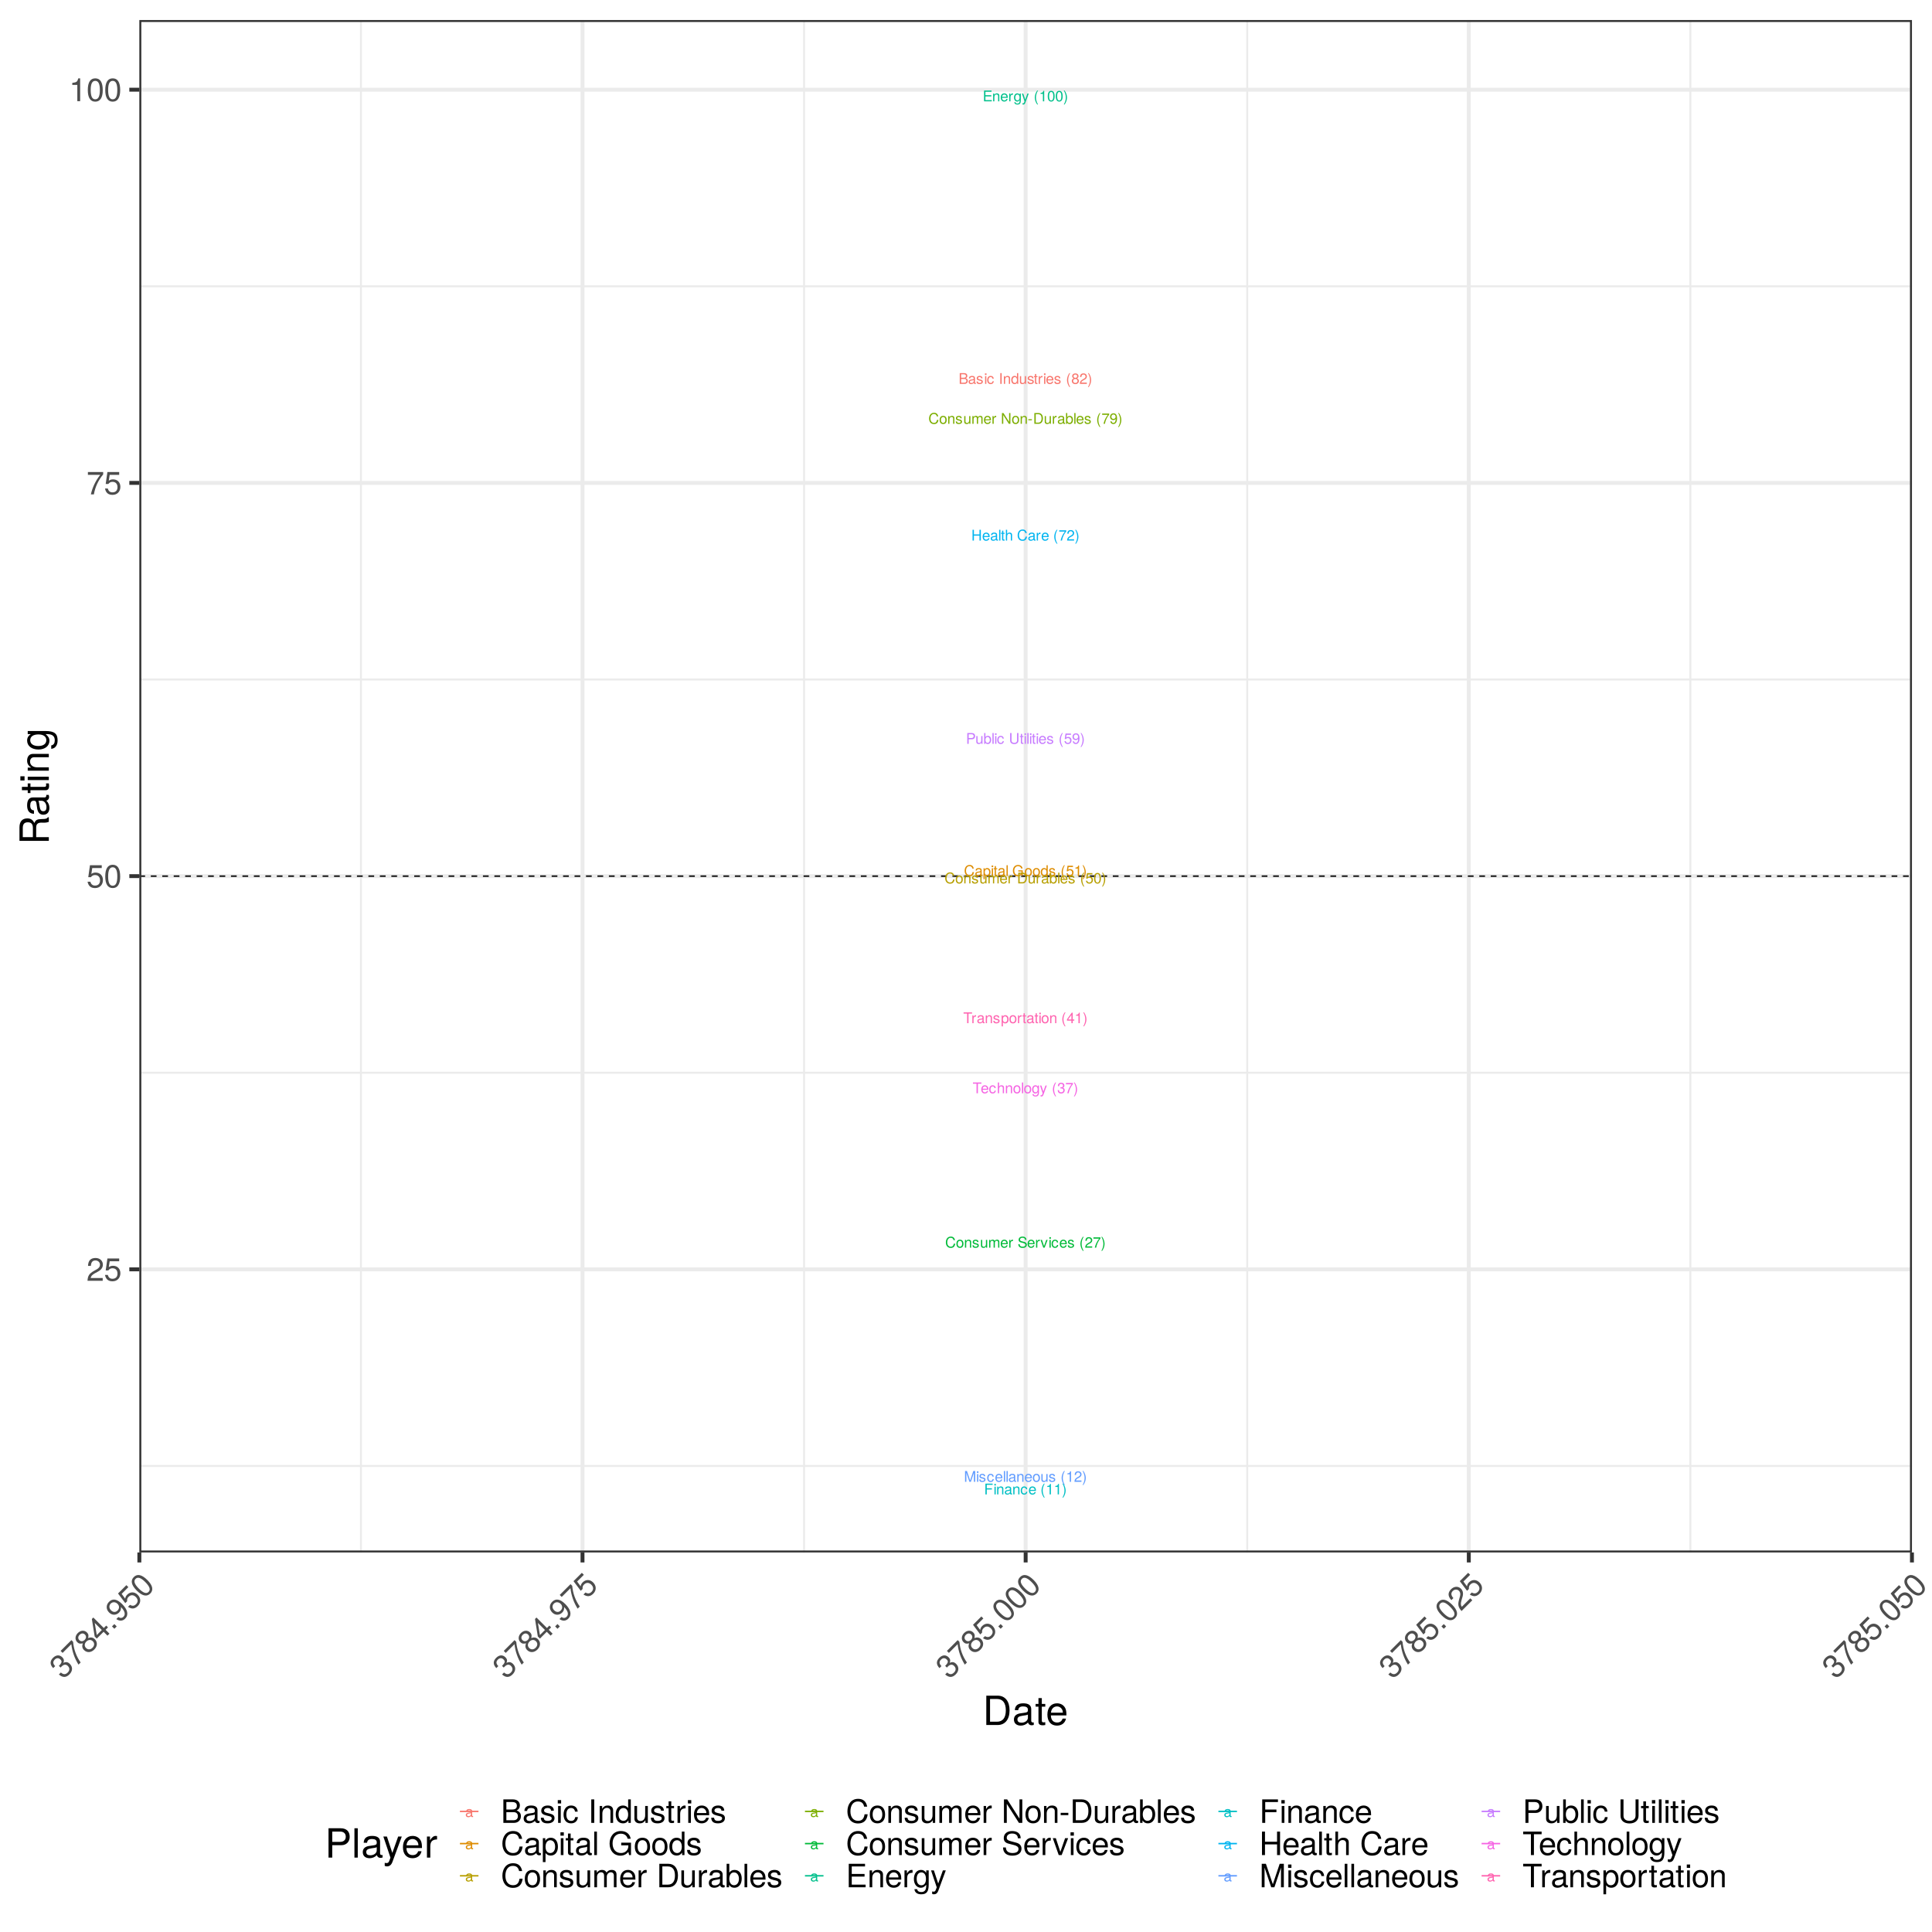 <?xml version="1.0" encoding="UTF-8"?>
<svg xmlns="http://www.w3.org/2000/svg" xmlns:xlink="http://www.w3.org/1999/xlink" width="1440pt" height="1440pt" viewBox="0 0 1440 1440" version="1.1">
<defs>
<g>
<symbol overflow="visible" id="glyph0-0">
<path style="stroke:none;" d=""/>
</symbol>
<symbol overflow="visible" id="glyph0-1">
<path style="stroke:none;" d="M 6.766 0 L 6.766 -0.906 L 2.016 -0.906 L 2.016 -3.672 L 6.406 -3.672 L 6.406 -4.578 L 2.016 -4.578 L 2.016 -7.141 L 6.578 -7.141 L 6.578 -8.047 L 1 -8.047 L 1 0 Z M 6.766 0 "/>
</symbol>
<symbol overflow="visible" id="glyph0-2">
<path style="stroke:none;" d="M 5.375 0 L 5.375 -4.375 C 5.375 -5.328 4.656 -5.953 3.547 -5.953 C 2.688 -5.953 2.125 -5.625 1.625 -4.812 L 1.625 -5.781 L 0.766 -5.781 L 0.766 0 L 1.688 0 L 1.688 -3.188 C 1.688 -4.375 2.328 -5.141 3.266 -5.141 C 4 -5.141 4.469 -4.703 4.469 -4.016 L 4.469 0 Z M 5.375 0 "/>
</symbol>
<symbol overflow="visible" id="glyph0-3">
<path style="stroke:none;" d="M 5.672 -2.625 C 5.672 -3.469 5.594 -4 5.438 -4.438 C 5.062 -5.375 4.172 -5.953 3.094 -5.953 C 1.484 -5.953 0.438 -4.766 0.438 -2.859 C 0.438 -0.969 1.453 0.172 3.078 0.172 C 4.391 0.172 5.312 -0.578 5.547 -1.75 L 4.625 -1.75 C 4.359 -1 3.844 -0.688 3.109 -0.688 C 2.141 -0.688 1.422 -1.297 1.406 -2.625 Z M 4.688 -3.453 C 4.688 -3.453 4.688 -3.406 4.672 -3.375 L 1.422 -3.375 C 1.5 -4.406 2.156 -5.109 3.078 -5.109 C 3.984 -5.109 4.688 -4.359 4.688 -3.453 Z M 4.688 -3.453 "/>
</symbol>
<symbol overflow="visible" id="glyph0-4">
<path style="stroke:none;" d="M 3.547 -4.984 L 3.547 -5.922 C 3.391 -5.938 3.312 -5.953 3.188 -5.953 C 2.594 -5.953 2.141 -5.594 1.609 -4.734 L 1.609 -5.781 L 0.766 -5.781 L 0.766 0 L 1.688 0 L 1.688 -3 C 1.688 -4.312 2.125 -4.953 3.547 -4.984 Z M 3.547 -4.984 "/>
</symbol>
<symbol overflow="visible" id="glyph0-5">
<path style="stroke:none;" d="M 5.406 -0.953 L 5.406 -5.781 L 4.547 -5.781 L 4.547 -4.953 C 4.094 -5.641 3.531 -5.953 2.781 -5.953 C 1.312 -5.953 0.328 -4.719 0.328 -2.844 C 0.328 -1.016 1.344 0.172 2.703 0.172 C 3.438 0.172 3.938 -0.141 4.547 -0.875 L 4.547 -0.484 C 4.547 1.047 3.922 1.641 2.844 1.641 C 2.125 1.641 1.562 1.375 1.453 0.656 L 0.516 0.656 C 0.609 1.75 1.453 2.406 2.812 2.406 C 4.625 2.406 5.406 1.609 5.406 -0.953 Z M 4.469 -2.859 C 4.469 -1.484 3.859 -0.688 2.891 -0.688 C 1.891 -0.688 1.281 -1.484 1.281 -2.891 C 1.281 -4.281 1.906 -5.109 2.891 -5.109 C 3.875 -5.109 4.469 -4.266 4.469 -2.859 Z M 4.469 -2.859 "/>
</symbol>
<symbol overflow="visible" id="glyph0-6">
<path style="stroke:none;" d="M 5.281 -5.781 L 4.281 -5.781 L 2.688 -1.281 L 1.203 -5.781 L 0.219 -5.781 L 2.172 0.016 L 1.828 0.938 C 1.672 1.344 1.484 1.5 1.078 1.5 C 0.953 1.5 0.797 1.484 0.594 1.438 L 0.594 2.266 C 0.781 2.359 0.969 2.406 1.219 2.406 C 1.859 2.406 2.391 2.047 2.703 1.219 Z M 5.281 -5.781 "/>
</symbol>
<symbol overflow="visible" id="glyph0-7">
<path style="stroke:none;" d=""/>
</symbol>
<symbol overflow="visible" id="glyph0-8">
<path style="stroke:none;" d="M 3.219 2.344 C 2.25 0.766 1.703 -1.094 1.703 -2.859 C 1.703 -4.625 2.25 -6.484 3.219 -8.047 L 2.609 -8.047 C 1.5 -6.609 0.812 -4.594 0.812 -2.859 C 0.812 -1.109 1.5 0.891 2.609 2.344 Z M 3.219 2.344 "/>
</symbol>
<symbol overflow="visible" id="glyph0-9">
<path style="stroke:none;" d="M 3.828 0 L 3.828 -7.828 L 3.188 -7.828 C 2.844 -6.625 2.625 -6.469 1.125 -6.281 L 1.125 -5.578 L 2.859 -5.578 L 2.859 0 Z M 3.828 0 "/>
</symbol>
<symbol overflow="visible" id="glyph0-10">
<path style="stroke:none;" d="M 5.594 -3.766 C 5.594 -6.484 4.734 -7.828 3.031 -7.828 C 1.344 -7.828 0.469 -6.469 0.469 -3.828 C 0.469 -1.188 1.359 0.172 3.031 0.172 C 4.688 0.172 5.594 -1.188 5.594 -3.766 Z M 4.609 -3.859 C 4.609 -1.641 4.094 -0.641 3.016 -0.641 C 1.984 -0.641 1.469 -1.672 1.469 -3.828 C 1.469 -5.969 1.984 -6.969 3.031 -6.969 C 4.094 -6.969 4.609 -5.953 4.609 -3.859 Z M 4.609 -3.859 "/>
</symbol>
<symbol overflow="visible" id="glyph0-11">
<path style="stroke:none;" d="M 2.828 -2.844 C 2.828 -4.594 2.125 -6.609 1.031 -8.047 L 0.422 -8.047 C 1.391 -6.469 1.938 -4.625 1.938 -2.844 C 1.938 -1.094 1.391 0.766 0.422 2.344 L 1.031 2.344 C 2.125 0.891 2.828 -1.109 2.828 -2.844 Z M 2.828 -2.844 "/>
</symbol>
<symbol overflow="visible" id="glyph0-12">
<path style="stroke:none;" d="M 6.875 -2.297 C 6.875 -3.266 6.438 -3.859 5.406 -4.25 C 6.141 -4.594 6.531 -5.188 6.531 -6.016 C 6.531 -7.188 5.672 -8.047 4.141 -8.047 L 0.875 -8.047 L 0.875 0 L 4.5 0 C 5.953 0 6.875 -0.969 6.875 -2.297 Z M 5.5 -5.859 C 5.5 -5.047 5.031 -4.578 3.891 -4.578 L 1.906 -4.578 L 1.906 -7.141 L 3.891 -7.141 C 5.031 -7.141 5.5 -6.688 5.5 -5.859 Z M 5.859 -2.281 C 5.859 -1.516 5.375 -0.906 4.406 -0.906 L 1.906 -0.906 L 1.906 -3.672 L 4.406 -3.672 C 5.375 -3.672 5.859 -3.078 5.859 -2.281 Z M 5.859 -2.281 "/>
</symbol>
<symbol overflow="visible" id="glyph0-13">
<path style="stroke:none;" d="M 5.906 -0.016 L 5.906 -0.719 C 5.812 -0.703 5.766 -0.703 5.719 -0.703 C 5.391 -0.703 5.219 -0.859 5.219 -1.156 L 5.219 -4.375 C 5.219 -5.406 4.469 -5.953 3.031 -5.953 C 1.641 -5.953 0.766 -5.406 0.719 -4.078 L 1.641 -4.078 C 1.719 -4.781 2.141 -5.109 3 -5.109 C 3.828 -5.109 4.297 -4.797 4.297 -4.234 L 4.297 -4 C 4.297 -3.609 4.062 -3.453 3.344 -3.359 C 2.031 -3.188 1.828 -3.141 1.484 -3 C 0.812 -2.734 0.469 -2.203 0.469 -1.5 C 0.469 -0.453 1.188 0.172 2.359 0.172 C 3.109 0.172 3.828 -0.141 4.328 -0.688 C 4.438 -0.25 4.828 0.078 5.281 0.078 C 5.469 0.078 5.609 0.062 5.906 -0.016 Z M 4.297 -2 C 4.297 -1.172 3.453 -0.641 2.562 -0.641 C 1.844 -0.641 1.422 -0.891 1.422 -1.531 C 1.422 -2.125 1.828 -2.391 2.812 -2.547 C 3.797 -2.672 3.984 -2.719 4.297 -2.859 Z M 4.297 -2 "/>
</symbol>
<symbol overflow="visible" id="glyph0-14">
<path style="stroke:none;" d="M 5.078 -1.625 C 5.078 -2.484 4.578 -2.922 3.438 -3.188 L 2.547 -3.406 C 1.797 -3.578 1.484 -3.828 1.484 -4.234 C 1.484 -4.766 1.953 -5.109 2.703 -5.109 C 3.453 -5.109 3.844 -4.781 3.859 -4.172 L 4.844 -4.172 C 4.828 -5.312 4.078 -5.953 2.734 -5.953 C 1.391 -5.953 0.516 -5.266 0.516 -4.188 C 0.516 -3.281 0.984 -2.844 2.359 -2.516 L 3.219 -2.312 C 3.859 -2.156 4.109 -1.969 4.109 -1.547 C 4.109 -1 3.562 -0.688 2.766 -0.688 C 1.938 -0.688 1.469 -0.891 1.344 -1.766 L 0.375 -1.766 C 0.422 -0.438 1.172 0.172 2.688 0.172 C 4.141 0.172 5.078 -0.516 5.078 -1.625 Z M 5.078 -1.625 "/>
</symbol>
<symbol overflow="visible" id="glyph0-15">
<path style="stroke:none;" d="M 1.688 0 L 1.688 -5.781 L 0.766 -5.781 L 0.766 0 Z M 1.812 -6.656 L 1.812 -7.812 L 0.656 -7.812 L 0.656 -6.656 Z M 1.812 -6.656 "/>
</symbol>
<symbol overflow="visible" id="glyph0-16">
<path style="stroke:none;" d="M 5.266 -1.984 L 4.344 -1.984 C 4.188 -1.062 3.719 -0.688 2.922 -0.688 C 1.906 -0.688 1.297 -1.469 1.297 -2.844 C 1.297 -4.281 1.906 -5.109 2.906 -5.109 C 3.672 -5.109 4.172 -4.656 4.281 -3.844 L 5.203 -3.844 C 5.094 -5.266 4.203 -5.953 2.922 -5.953 C 1.359 -5.953 0.344 -4.766 0.344 -2.844 C 0.344 -0.969 1.344 0.172 2.906 0.172 C 4.281 0.172 5.156 -0.656 5.266 -1.984 Z M 5.266 -1.984 "/>
</symbol>
<symbol overflow="visible" id="glyph0-17">
<path style="stroke:none;" d="M 2.125 0 L 2.125 -8.047 L 1.109 -8.047 L 1.109 0 Z M 2.125 0 "/>
</symbol>
<symbol overflow="visible" id="glyph0-18">
<path style="stroke:none;" d="M 5.469 0 L 5.469 -8.047 L 4.547 -8.047 L 4.547 -5.062 C 4.172 -5.641 3.547 -5.953 2.766 -5.953 C 1.266 -5.953 0.281 -4.797 0.281 -2.953 C 0.281 -1 1.25 0.172 2.812 0.172 C 3.594 0.172 4.156 -0.125 4.656 -0.844 L 4.656 0 Z M 4.547 -2.875 C 4.547 -1.531 3.906 -0.703 2.938 -0.703 C 1.922 -0.703 1.25 -1.547 1.25 -2.891 C 1.25 -4.234 1.922 -5.094 2.922 -5.094 C 3.922 -5.094 4.547 -4.203 4.547 -2.875 Z M 4.547 -2.875 "/>
</symbol>
<symbol overflow="visible" id="glyph0-19">
<path style="stroke:none;" d="M 5.328 0 L 5.328 -5.781 L 4.406 -5.781 L 4.406 -2.594 C 4.406 -1.406 3.797 -0.641 2.828 -0.641 C 2.094 -0.641 1.641 -1.078 1.641 -1.781 L 1.641 -5.781 L 0.719 -5.781 L 0.719 -1.406 C 0.719 -0.453 1.438 0.172 2.562 0.172 C 3.406 0.172 3.953 -0.125 4.5 -0.891 L 4.5 0 Z M 5.328 0 "/>
</symbol>
<symbol overflow="visible" id="glyph0-20">
<path style="stroke:none;" d="M 2.812 0 L 2.812 -0.766 C 2.688 -0.734 2.547 -0.734 2.359 -0.734 C 1.969 -0.734 1.859 -0.844 1.859 -1.25 L 1.859 -5.031 L 2.812 -5.031 L 2.812 -5.781 L 1.859 -5.781 L 1.859 -7.375 L 0.938 -7.375 L 0.938 -5.781 L 0.156 -5.781 L 0.156 -5.031 L 0.938 -5.031 L 0.938 -0.844 C 0.938 -0.25 1.344 0.078 2.062 0.078 C 2.281 0.078 2.5 0.062 2.812 0 Z M 2.812 0 "/>
</symbol>
<symbol overflow="visible" id="glyph0-21">
<path style="stroke:none;" d="M 5.672 -2.203 C 5.672 -3.078 5.219 -3.688 4.312 -4.125 C 5.125 -4.609 5.391 -5 5.391 -5.75 C 5.391 -6.969 4.438 -7.828 3.031 -7.828 C 1.656 -7.828 0.688 -6.969 0.688 -5.75 C 0.688 -5.016 0.953 -4.625 1.75 -4.125 C 0.844 -3.688 0.406 -3.078 0.406 -2.219 C 0.406 -0.781 1.484 0.172 3.031 0.172 C 4.578 0.172 5.672 -0.781 5.672 -2.203 Z M 4.391 -5.719 C 4.391 -5 3.859 -4.5 3.031 -4.5 C 2.219 -4.5 1.672 -5 1.672 -5.734 C 1.672 -6.484 2.219 -6.969 3.031 -6.969 C 3.859 -6.969 4.391 -6.484 4.391 -5.719 Z M 4.672 -2.203 C 4.672 -1.266 4.016 -0.703 3.016 -0.703 C 2.062 -0.703 1.406 -1.281 1.406 -2.203 C 1.406 -3.109 2.062 -3.688 3.031 -3.688 C 4.016 -3.688 4.672 -3.109 4.672 -2.203 Z M 4.672 -2.203 "/>
</symbol>
<symbol overflow="visible" id="glyph0-22">
<path style="stroke:none;" d="M 5.641 -5.531 C 5.641 -6.859 4.625 -7.828 3.141 -7.828 C 1.531 -7.828 0.609 -7.016 0.547 -5.109 L 1.531 -5.109 C 1.609 -6.422 2.141 -6.984 3.109 -6.984 C 3.984 -6.984 4.656 -6.359 4.656 -5.516 C 4.656 -4.891 4.281 -4.359 3.594 -3.969 L 2.578 -3.391 C 0.938 -2.469 0.469 -1.719 0.375 0 L 5.594 0 L 5.594 -0.969 L 1.469 -0.969 C 1.562 -1.609 1.922 -2.016 2.891 -2.578 L 3.984 -3.172 C 5.078 -3.75 5.641 -4.578 5.641 -5.531 Z M 5.641 -5.531 "/>
</symbol>
<symbol overflow="visible" id="glyph0-23">
<path style="stroke:none;" d="M 7.484 -2.938 L 6.422 -2.938 C 6.172 -1.406 5.531 -0.703 4.172 -0.703 C 2.578 -0.703 1.562 -1.938 1.562 -3.938 C 1.562 -6.016 2.531 -7.344 4.094 -7.344 C 5.344 -7.344 6.016 -6.781 6.266 -5.562 L 7.312 -5.562 C 7 -7.328 5.969 -8.25 4.203 -8.25 C 1.766 -8.25 0.531 -6.281 0.531 -3.938 C 0.531 -1.578 1.797 0.203 4.172 0.203 C 6.125 0.203 7.234 -0.844 7.484 -2.938 Z M 7.484 -2.938 "/>
</symbol>
<symbol overflow="visible" id="glyph0-24">
<path style="stroke:none;" d="M 5.641 -2.844 C 5.641 -4.844 4.672 -5.953 3 -5.953 C 1.375 -5.953 0.391 -4.844 0.391 -2.891 C 0.391 -0.953 1.375 0.172 3.016 0.172 C 4.641 0.172 5.641 -0.953 5.641 -2.844 Z M 4.672 -2.859 C 4.672 -1.5 4.031 -0.688 3.016 -0.688 C 1.984 -0.688 1.359 -1.484 1.359 -2.891 C 1.359 -4.281 1.984 -5.109 3.016 -5.109 C 4.047 -5.109 4.672 -4.297 4.672 -2.859 Z M 4.672 -2.859 "/>
</symbol>
<symbol overflow="visible" id="glyph0-25">
<path style="stroke:none;" d="M 8.391 0 L 8.391 -4.344 C 8.391 -5.375 7.828 -5.953 6.734 -5.953 C 5.969 -5.953 5.5 -5.719 4.953 -5.078 C 4.625 -5.688 4.156 -5.953 3.406 -5.953 C 2.625 -5.953 2.125 -5.672 1.625 -4.969 L 1.625 -5.781 L 0.781 -5.781 L 0.781 0 L 1.703 0 L 1.703 -3.641 C 1.703 -4.469 2.312 -5.141 3.062 -5.141 C 3.75 -5.141 4.125 -4.734 4.125 -3.984 L 4.125 0 L 5.047 0 L 5.047 -3.641 C 5.047 -4.469 5.672 -5.141 6.422 -5.141 C 7.094 -5.141 7.484 -4.719 7.484 -3.984 L 7.484 0 Z M 8.391 0 "/>
</symbol>
<symbol overflow="visible" id="glyph0-26">
<path style="stroke:none;" d="M 7.141 0 L 7.141 -8.047 L 6.172 -8.047 L 6.172 -1.469 L 1.953 -8.047 L 0.844 -8.047 L 0.844 0 L 1.812 0 L 1.812 -6.531 L 5.969 0 Z M 7.141 0 "/>
</symbol>
<symbol overflow="visible" id="glyph0-27">
<path style="stroke:none;" d="M 3.141 -2.656 L 3.141 -3.453 L 0.516 -3.453 L 0.516 -2.656 Z M 3.141 -2.656 "/>
</symbol>
<symbol overflow="visible" id="glyph0-28">
<path style="stroke:none;" d="M 7.375 -4.031 C 7.375 -6.531 6.125 -8.047 4.094 -8.047 L 0.984 -8.047 L 0.984 0 L 4.094 0 C 6.125 0 7.375 -1.531 7.375 -4.031 Z M 6.344 -4.016 C 6.344 -1.984 5.5 -0.906 3.906 -0.906 L 2.016 -0.906 L 2.016 -7.141 L 3.906 -7.141 C 5.5 -7.141 6.344 -6.078 6.344 -4.016 Z M 6.344 -4.016 "/>
</symbol>
<symbol overflow="visible" id="glyph0-29">
<path style="stroke:none;" d="M 5.781 -2.953 C 5.781 -4.844 4.828 -5.953 3.297 -5.953 C 2.5 -5.953 1.938 -5.656 1.516 -5 L 1.516 -8.047 L 0.594 -8.047 L 0.594 0 L 1.422 0 L 1.422 -0.828 C 1.859 -0.156 2.453 0.172 3.266 0.172 C 4.781 0.172 5.781 -1.078 5.781 -2.953 Z M 4.812 -2.906 C 4.812 -1.594 4.125 -0.703 3.125 -0.703 C 2.156 -0.703 1.516 -1.578 1.516 -2.891 C 1.516 -4.25 2.156 -5.141 3.125 -5.094 C 4.156 -5.094 4.812 -4.203 4.812 -2.906 Z M 4.812 -2.906 "/>
</symbol>
<symbol overflow="visible" id="glyph0-30">
<path style="stroke:none;" d="M 1.672 0 L 1.672 -8.047 L 0.75 -8.047 L 0.75 0 Z M 1.672 0 "/>
</symbol>
<symbol overflow="visible" id="glyph0-31">
<path style="stroke:none;" d="M 5.75 -6.844 L 5.75 -7.672 L 0.516 -7.672 L 0.516 -6.703 L 4.734 -6.703 C 3.188 -4.734 2.078 -2.453 1.531 0 L 2.562 0 C 3 -2.531 4.094 -4.891 5.75 -6.844 Z M 5.75 -6.844 "/>
</symbol>
<symbol overflow="visible" id="glyph0-32">
<path style="stroke:none;" d="M 5.625 -4.094 C 5.625 -6.547 4.766 -7.828 2.984 -7.828 C 1.484 -7.828 0.422 -6.766 0.422 -5.234 C 0.422 -3.781 1.406 -2.797 2.828 -2.797 C 3.562 -2.797 4.109 -3.062 4.625 -3.672 C 4.609 -1.75 3.984 -0.703 2.875 -0.703 C 2.188 -0.703 1.719 -1.125 1.562 -1.875 L 0.578 -1.875 C 0.766 -0.594 1.609 0.172 2.812 0.172 C 4.641 0.172 5.625 -1.391 5.625 -4.094 Z M 4.562 -5.266 C 4.562 -4.297 3.891 -3.656 2.938 -3.656 C 2 -3.656 1.406 -4.266 1.406 -5.312 C 1.406 -6.312 2.078 -6.984 2.969 -6.984 C 3.875 -6.984 4.562 -6.281 4.562 -5.266 Z M 4.562 -5.266 "/>
</symbol>
<symbol overflow="visible" id="glyph0-33">
<path style="stroke:none;" d="M 7.109 0 L 7.109 -8.047 L 6.094 -8.047 L 6.094 -4.578 L 1.938 -4.578 L 1.938 -8.047 L 0.922 -8.047 L 0.922 0 L 1.938 0 L 1.938 -3.672 L 6.094 -3.672 L 6.094 0 Z M 7.109 0 "/>
</symbol>
<symbol overflow="visible" id="glyph0-34">
<path style="stroke:none;" d="M 5.375 0 L 5.375 -4.375 C 5.375 -5.344 4.672 -5.953 3.547 -5.953 C 2.734 -5.953 2.234 -5.703 1.688 -5 L 1.688 -8.047 L 0.766 -8.047 L 0.766 0 L 1.688 0 L 1.688 -3.188 C 1.688 -4.375 2.312 -5.141 3.266 -5.141 C 3.906 -5.141 4.453 -4.766 4.453 -4.016 L 4.453 0 Z M 5.375 0 "/>
</symbol>
<symbol overflow="visible" id="glyph0-35">
<path style="stroke:none;" d="M 6.812 -5.688 C 6.812 -7.203 5.922 -8.047 4.328 -8.047 L 1 -8.047 L 1 0 L 2.031 0 L 2.031 -3.406 L 4.562 -3.406 C 5.891 -3.406 6.812 -4.359 6.812 -5.688 Z M 5.75 -5.734 C 5.75 -4.844 5.156 -4.312 4.172 -4.312 L 2.031 -4.312 L 2.031 -7.141 L 4.172 -7.141 C 5.156 -7.141 5.75 -6.609 5.75 -5.734 Z M 5.75 -5.734 "/>
</symbol>
<symbol overflow="visible" id="glyph0-36">
<path style="stroke:none;" d="M 7.125 -2.453 L 7.125 -8.047 L 6.094 -8.047 L 6.094 -2.453 C 6.094 -1.375 5.312 -0.703 4.016 -0.703 C 2.812 -0.703 1.969 -1.281 1.969 -2.453 L 1.969 -8.047 L 0.938 -8.047 L 0.938 -2.453 C 0.938 -0.812 2.109 0.203 4.016 0.203 C 5.906 0.203 7.125 -0.844 7.125 -2.453 Z M 7.125 -2.453 "/>
</symbol>
<symbol overflow="visible" id="glyph0-37">
<path style="stroke:none;" d="M 5.672 -2.594 C 5.672 -4.141 4.641 -5.156 3.141 -5.156 C 2.578 -5.156 2.141 -5.016 1.688 -4.688 L 2 -6.703 L 5.266 -6.703 L 5.266 -7.672 L 1.219 -7.672 L 0.625 -3.562 L 1.531 -3.562 C 1.984 -4.109 2.359 -4.297 2.953 -4.297 C 4.016 -4.297 4.672 -3.625 4.672 -2.469 C 4.672 -1.344 4.016 -0.703 2.953 -0.703 C 2.109 -0.703 1.594 -1.125 1.359 -2.016 L 0.391 -2.016 C 0.703 -0.453 1.594 0.172 2.984 0.172 C 4.562 0.172 5.672 -0.938 5.672 -2.594 Z M 5.672 -2.594 "/>
</symbol>
<symbol overflow="visible" id="glyph0-38">
<path style="stroke:none;" d="M 5.781 -2.844 C 5.781 -4.781 4.828 -5.953 3.297 -5.953 C 2.5 -5.953 1.875 -5.594 1.453 -4.922 L 1.453 -5.781 L 0.609 -5.781 L 0.609 2.406 L 1.531 2.406 L 1.531 -0.703 C 2.016 -0.094 2.547 0.172 3.297 0.172 C 4.797 0.172 5.781 -1 5.781 -2.844 Z M 4.812 -2.859 C 4.812 -1.547 4.141 -0.703 3.141 -0.703 C 2.172 -0.703 1.531 -1.484 1.531 -2.844 C 1.531 -4.203 2.172 -5.094 3.141 -5.094 C 4.156 -5.094 4.812 -4.234 4.812 -2.859 Z M 4.812 -2.859 "/>
</symbol>
<symbol overflow="visible" id="glyph0-39">
<path style="stroke:none;" d="M 7.828 0 L 7.828 -4.25 L 4.469 -4.25 L 4.469 -3.344 L 6.922 -3.344 L 6.922 -3.125 C 6.922 -1.688 5.859 -0.703 4.391 -0.703 C 2.578 -0.703 1.516 -2.031 1.516 -4 C 1.516 -5.969 2.641 -7.344 4.344 -7.344 C 5.562 -7.344 6.453 -6.656 6.672 -5.609 L 7.719 -5.609 C 7.438 -7.25 6.203 -8.25 4.359 -8.25 C 1.891 -8.25 0.484 -6.359 0.484 -3.938 C 0.484 -1.469 2 0.203 4.172 0.203 C 5.266 0.203 6.141 -0.188 6.922 -1.062 L 7.188 0 Z M 7.828 0 "/>
</symbol>
<symbol overflow="visible" id="glyph0-40">
<path style="stroke:none;" d="M 6.547 -7.141 L 6.547 -8.047 L 0.234 -8.047 L 0.234 -7.141 L 2.891 -7.141 L 2.891 0 L 3.906 0 L 3.906 -7.141 Z M 6.547 -7.141 "/>
</symbol>
<symbol overflow="visible" id="glyph0-41">
<path style="stroke:none;" d="M 5.75 -1.875 L 5.75 -2.75 L 4.578 -2.75 L 4.578 -7.828 L 3.859 -7.828 L 0.312 -2.906 L 0.312 -1.875 L 3.609 -1.875 L 3.609 0 L 4.578 0 L 4.578 -1.875 Z M 3.609 -2.75 L 1.156 -2.75 L 3.609 -6.172 Z M 3.609 -2.75 "/>
</symbol>
<symbol overflow="visible" id="glyph0-42">
<path style="stroke:none;" d="M 5.594 -2.281 C 5.594 -3.219 5.203 -3.781 4.266 -4.094 C 5 -4.391 5.359 -4.891 5.359 -5.672 C 5.359 -7.031 4.469 -7.828 2.969 -7.828 C 1.391 -7.828 0.547 -6.969 0.516 -5.297 L 1.484 -5.297 C 1.516 -6.469 1.984 -6.984 2.984 -6.984 C 3.844 -6.984 4.359 -6.469 4.359 -5.641 C 4.359 -4.812 4 -4.469 2.438 -4.469 L 2.438 -3.641 L 2.969 -3.641 C 4.047 -3.641 4.594 -3.141 4.594 -2.266 C 4.594 -1.281 3.984 -0.703 2.969 -0.703 C 1.906 -0.703 1.391 -1.219 1.328 -2.359 L 0.359 -2.359 C 0.469 -0.625 1.344 0.172 2.938 0.172 C 4.547 0.172 5.594 -0.797 5.594 -2.281 Z M 5.594 -2.281 "/>
</symbol>
<symbol overflow="visible" id="glyph0-43">
<path style="stroke:none;" d="M 6.859 -2.203 C 6.859 -3.203 6.234 -3.938 5.141 -4.234 L 3.125 -4.766 C 2.156 -5.031 1.797 -5.344 1.797 -5.969 C 1.797 -6.781 2.516 -7.391 3.594 -7.391 C 4.875 -7.391 5.609 -6.812 5.609 -5.75 L 6.578 -5.75 C 6.578 -7.328 5.484 -8.25 3.641 -8.25 C 1.859 -8.25 0.766 -7.281 0.766 -5.828 C 0.766 -4.844 1.297 -4.219 2.359 -3.938 L 4.359 -3.406 C 5.375 -3.141 5.828 -2.734 5.828 -2.109 C 5.828 -1.219 5.172 -0.703 3.781 -0.703 C 2.25 -0.703 1.5 -1.469 1.5 -2.625 L 0.531 -2.625 C 0.531 -0.719 1.812 0.203 3.719 0.203 C 5.75 0.203 6.859 -0.766 6.859 -2.203 Z M 6.859 -2.203 "/>
</symbol>
<symbol overflow="visible" id="glyph0-44">
<path style="stroke:none;" d="M 5.375 -5.781 L 4.328 -5.781 L 2.703 -1.094 L 1.156 -5.781 L 0.109 -5.781 L 2.141 0 L 3.141 0 Z M 5.375 -5.781 "/>
</symbol>
<symbol overflow="visible" id="glyph0-45">
<path style="stroke:none;" d="M 8.406 0 L 8.406 -8.047 L 6.984 -8.047 L 4.641 -1.031 L 2.25 -8.047 L 0.828 -8.047 L 0.828 0 L 1.797 0 L 1.797 -6.75 L 4.094 0 L 5.172 0 L 7.438 -6.75 L 7.438 0 Z M 8.406 0 "/>
</symbol>
<symbol overflow="visible" id="glyph0-46">
<path style="stroke:none;" d="M 6.391 -7.141 L 6.391 -8.047 L 1 -8.047 L 1 0 L 2.016 0 L 2.016 -3.672 L 5.859 -3.672 L 5.859 -4.578 L 2.016 -4.578 L 2.016 -7.141 Z M 6.391 -7.141 "/>
</symbol>
<symbol overflow="visible" id="glyph1-0">
<path style="stroke:none;" d=""/>
</symbol>
<symbol overflow="visible" id="glyph1-1">
<path style="stroke:none;" d="M 12.266 -12.031 C 12.266 -14.906 10.031 -17.016 6.812 -17.016 C 3.344 -17.016 1.312 -15.234 1.203 -11.109 L 3.312 -11.109 C 3.484 -13.969 4.656 -15.172 6.75 -15.172 C 8.656 -15.172 10.109 -13.797 10.109 -11.969 C 10.109 -10.625 9.312 -9.484 7.797 -8.609 L 5.594 -7.375 C 2.047 -5.359 1.016 -3.75 0.812 0 L 12.141 0 L 12.141 -2.094 L 3.188 -2.094 C 3.406 -3.484 4.172 -4.375 6.266 -5.594 L 8.656 -6.891 C 11.047 -8.156 12.266 -9.938 12.266 -12.031 Z M 12.266 -12.031 "/>
</symbol>
<symbol overflow="visible" id="glyph1-2">
<path style="stroke:none;" d="M 12.312 -5.641 C 12.312 -9 10.078 -11.203 6.812 -11.203 C 5.609 -11.203 4.656 -10.891 3.672 -10.172 L 4.344 -14.562 L 11.422 -14.562 L 11.422 -16.656 L 2.641 -16.656 L 1.375 -7.75 L 3.312 -7.75 C 4.297 -8.922 5.109 -9.344 6.438 -9.344 C 8.719 -9.344 10.156 -7.875 10.156 -5.359 C 10.156 -2.906 8.734 -1.516 6.438 -1.516 C 4.578 -1.516 3.453 -2.453 2.953 -4.375 L 0.844 -4.375 C 1.531 -0.984 3.453 0.359 6.484 0.359 C 9.906 0.359 12.312 -2.047 12.312 -5.641 Z M 12.312 -5.641 "/>
</symbol>
<symbol overflow="visible" id="glyph1-3">
<path style="stroke:none;" d="M 12.172 -8.188 C 12.172 -14.094 10.297 -17.016 6.594 -17.016 C 2.922 -17.016 1.031 -14.047 1.031 -8.328 C 1.031 -2.594 2.953 0.359 6.594 0.359 C 10.203 0.359 12.172 -2.594 12.172 -8.188 Z M 10.016 -8.375 C 10.016 -3.547 8.906 -1.391 6.547 -1.391 C 4.312 -1.391 3.188 -3.641 3.188 -8.297 C 3.188 -12.953 4.312 -15.141 6.594 -15.141 C 8.875 -15.141 10.016 -12.938 10.016 -8.375 Z M 10.016 -8.375 "/>
</symbol>
<symbol overflow="visible" id="glyph1-4">
<path style="stroke:none;" d="M 12.484 -14.875 L 12.484 -16.656 L 1.109 -16.656 L 1.109 -14.562 L 10.297 -14.562 C 6.906 -10.297 4.516 -5.328 3.312 0 L 5.562 0 C 6.5 -5.5 8.906 -10.625 12.484 -14.875 Z M 12.484 -14.875 "/>
</symbol>
<symbol overflow="visible" id="glyph1-5">
<path style="stroke:none;" d="M 8.328 0 L 8.328 -17.016 L 6.938 -17.016 C 6.188 -14.406 5.719 -14.047 2.453 -13.625 L 2.453 -12.125 L 6.219 -12.125 L 6.219 0 Z M 8.328 0 "/>
</symbol>
<symbol overflow="visible" id="glyph1-6">
<path style="stroke:none;" d="M 14.953 -4.984 C 14.953 -7.109 13.984 -8.375 11.766 -9.234 C 13.344 -9.984 14.188 -11.281 14.188 -13.062 C 14.188 -15.594 12.312 -17.5 9 -17.5 L 1.891 -17.5 L 1.891 0 L 9.797 0 C 12.938 0 14.953 -2.109 14.953 -4.984 Z M 11.953 -12.75 C 11.953 -10.969 10.922 -9.953 8.453 -9.953 L 4.125 -9.953 L 4.125 -15.531 L 8.453 -15.531 C 10.922 -15.531 11.953 -14.516 11.953 -12.75 Z M 12.719 -4.969 C 12.719 -3.281 11.688 -1.969 9.578 -1.969 L 4.125 -1.969 L 4.125 -7.984 L 9.578 -7.984 C 11.688 -7.984 12.719 -6.672 12.719 -4.969 Z M 12.719 -4.969 "/>
</symbol>
<symbol overflow="visible" id="glyph1-7">
<path style="stroke:none;" d="M 12.844 -0.047 L 12.844 -1.562 C 12.625 -1.516 12.531 -1.516 12.406 -1.516 C 11.719 -1.516 11.328 -1.875 11.328 -2.5 L 11.328 -9.5 C 11.328 -11.734 9.703 -12.938 6.594 -12.938 C 3.547 -12.938 1.688 -11.766 1.562 -8.859 L 3.578 -8.859 C 3.75 -10.391 4.656 -11.094 6.531 -11.094 C 8.328 -11.094 9.344 -10.422 9.344 -9.219 L 9.344 -8.688 C 9.344 -7.844 8.828 -7.484 7.25 -7.297 C 4.422 -6.938 3.984 -6.844 3.219 -6.531 C 1.75 -5.922 1.016 -4.797 1.016 -3.266 C 1.016 -0.984 2.594 0.359 5.141 0.359 C 6.75 0.359 8.297 -0.312 9.406 -1.484 C 9.625 -0.531 10.484 0.172 11.469 0.172 C 11.875 0.172 12.188 0.125 12.844 -0.047 Z M 9.344 -4.344 C 9.344 -2.547 7.516 -1.391 5.562 -1.391 C 4.016 -1.391 3.094 -1.938 3.094 -3.312 C 3.094 -4.625 3.984 -5.203 6.125 -5.516 C 8.234 -5.812 8.656 -5.906 9.344 -6.219 Z M 9.344 -4.344 "/>
</symbol>
<symbol overflow="visible" id="glyph1-8">
<path style="stroke:none;" d="M 11.016 -3.531 C 11.016 -5.406 9.953 -6.344 7.469 -6.938 L 5.547 -7.391 C 3.906 -7.781 3.219 -8.297 3.219 -9.188 C 3.219 -10.344 4.25 -11.094 5.875 -11.094 C 7.484 -11.094 8.359 -10.391 8.406 -9.078 L 10.516 -9.078 C 10.484 -11.547 8.859 -12.938 5.953 -12.938 C 3.031 -12.938 1.125 -11.422 1.125 -9.094 C 1.125 -7.125 2.141 -6.188 5.109 -5.469 L 6.984 -5.016 C 8.375 -4.688 8.922 -4.266 8.922 -3.359 C 8.922 -2.188 7.75 -1.484 6 -1.484 C 4.203 -1.484 3.188 -1.922 2.922 -3.844 L 0.812 -3.844 C 0.906 -0.938 2.547 0.359 5.828 0.359 C 9 0.359 11.016 -1.109 11.016 -3.531 Z M 11.016 -3.531 "/>
</symbol>
<symbol overflow="visible" id="glyph1-9">
<path style="stroke:none;" d="M 3.672 0 L 3.672 -12.578 L 1.688 -12.578 L 1.688 0 Z M 3.938 -14.469 L 3.938 -16.969 L 1.438 -16.969 L 1.438 -14.469 Z M 3.938 -14.469 "/>
</symbol>
<symbol overflow="visible" id="glyph1-10">
<path style="stroke:none;" d="M 11.453 -4.312 L 9.438 -4.312 C 9.094 -2.297 8.062 -1.484 6.359 -1.484 C 4.156 -1.484 2.828 -3.188 2.828 -6.172 C 2.828 -9.312 4.125 -11.094 6.312 -11.094 C 7.984 -11.094 9.047 -10.109 9.281 -8.359 L 11.297 -8.359 C 11.062 -11.422 9.141 -12.938 6.344 -12.938 C 2.953 -12.938 0.75 -10.344 0.75 -6.172 C 0.75 -2.109 2.906 0.359 6.312 0.359 C 9.312 0.359 11.203 -1.438 11.453 -4.312 Z M 11.453 -4.312 "/>
</symbol>
<symbol overflow="visible" id="glyph1-11">
<path style="stroke:none;" d=""/>
</symbol>
<symbol overflow="visible" id="glyph1-12">
<path style="stroke:none;" d="M 4.625 0 L 4.625 -17.5 L 2.406 -17.5 L 2.406 0 Z M 4.625 0 "/>
</symbol>
<symbol overflow="visible" id="glyph1-13">
<path style="stroke:none;" d="M 11.688 0 L 11.688 -9.5 C 11.688 -11.594 10.125 -12.938 7.703 -12.938 C 5.828 -12.938 4.625 -12.219 3.531 -10.469 L 3.531 -12.578 L 1.688 -12.578 L 1.688 0 L 3.672 0 L 3.672 -6.938 C 3.672 -9.5 5.062 -11.188 7.109 -11.188 C 8.688 -11.188 9.703 -10.219 9.703 -8.719 L 9.703 0 Z M 11.688 0 "/>
</symbol>
<symbol overflow="visible" id="glyph1-14">
<path style="stroke:none;" d="M 11.875 0 L 11.875 -17.5 L 9.891 -17.5 L 9.891 -10.984 C 9.047 -12.266 7.703 -12.938 6.031 -12.938 C 2.766 -12.938 0.625 -10.422 0.625 -6.406 C 0.625 -2.156 2.719 0.359 6.094 0.359 C 7.828 0.359 9.031 -0.281 10.109 -1.844 L 10.109 0 Z M 9.891 -6.234 C 9.891 -3.344 8.5 -1.516 6.391 -1.516 C 4.172 -1.516 2.719 -3.359 2.719 -6.281 C 2.719 -9.219 4.172 -11.062 6.359 -11.062 C 8.516 -11.062 9.891 -9.141 9.891 -6.234 Z M 9.891 -6.234 "/>
</symbol>
<symbol overflow="visible" id="glyph1-15">
<path style="stroke:none;" d="M 11.562 0 L 11.562 -12.578 L 9.578 -12.578 L 9.578 -5.641 C 9.578 -3.078 8.234 -1.391 6.141 -1.391 C 4.562 -1.391 3.547 -2.359 3.547 -3.859 L 3.547 -12.578 L 1.562 -12.578 L 1.562 -3.078 C 1.562 -0.984 3.125 0.359 5.562 0.359 C 7.422 0.359 8.594 -0.281 9.766 -1.938 L 9.766 0 Z M 11.562 0 "/>
</symbol>
<symbol overflow="visible" id="glyph1-16">
<path style="stroke:none;" d="M 6.094 0 L 6.094 -1.688 C 5.828 -1.609 5.516 -1.578 5.141 -1.578 C 4.266 -1.578 4.031 -1.828 4.031 -2.719 L 4.031 -10.938 L 6.094 -10.938 L 6.094 -12.578 L 4.031 -12.578 L 4.031 -16.031 L 2.047 -16.031 L 2.047 -12.578 L 0.344 -12.578 L 0.344 -10.938 L 2.047 -10.938 L 2.047 -1.828 C 2.047 -0.547 2.906 0.172 4.469 0.172 C 4.938 0.172 5.422 0.125 6.094 0 Z M 6.094 0 "/>
</symbol>
<symbol overflow="visible" id="glyph1-17">
<path style="stroke:none;" d="M 7.703 -10.828 L 7.703 -12.859 C 7.375 -12.906 7.203 -12.938 6.938 -12.938 C 5.641 -12.938 4.656 -12.172 3.5 -10.297 L 3.5 -12.578 L 1.688 -12.578 L 1.688 0 L 3.672 0 L 3.672 -6.531 C 3.672 -9.359 4.609 -10.781 7.703 -10.828 Z M 7.703 -10.828 "/>
</symbol>
<symbol overflow="visible" id="glyph1-18">
<path style="stroke:none;" d="M 12.312 -5.719 C 12.312 -7.531 12.172 -8.688 11.812 -9.625 C 10.984 -11.688 9.078 -12.938 6.719 -12.938 C 3.219 -12.938 0.953 -10.344 0.953 -6.219 C 0.953 -2.094 3.141 0.359 6.672 0.359 C 9.547 0.359 11.547 -1.266 12.047 -3.812 L 10.031 -3.812 C 9.484 -2.156 8.359 -1.484 6.75 -1.484 C 4.656 -1.484 3.094 -2.828 3.047 -5.719 Z M 10.172 -7.484 C 10.172 -7.484 10.172 -7.391 10.156 -7.344 L 3.094 -7.344 C 3.266 -9.578 4.688 -11.094 6.703 -11.094 C 8.656 -11.094 10.172 -9.453 10.172 -7.484 Z M 10.172 -7.484 "/>
</symbol>
<symbol overflow="visible" id="glyph1-19">
<path style="stroke:none;" d="M 16.25 -6.391 L 13.938 -6.391 C 13.422 -3.078 12.031 -1.531 9.078 -1.531 C 5.594 -1.531 3.391 -4.203 3.391 -8.562 C 3.391 -13.062 5.5 -15.953 8.875 -15.953 C 11.609 -15.953 13.062 -14.734 13.609 -12.078 L 15.891 -12.078 C 15.188 -15.906 12.984 -17.922 9.141 -17.922 C 3.844 -17.922 1.156 -13.656 1.156 -8.547 C 1.156 -3.438 3.906 0.438 9.047 0.438 C 13.312 0.438 15.719 -1.828 16.25 -6.391 Z M 16.25 -6.391 "/>
</symbol>
<symbol overflow="visible" id="glyph1-20">
<path style="stroke:none;" d="M 12.547 -6.172 C 12.547 -10.391 10.484 -12.938 7.156 -12.938 C 5.453 -12.938 4.078 -12.172 3.141 -10.688 L 3.141 -12.578 L 1.312 -12.578 L 1.312 5.234 L 3.312 5.234 L 3.312 -1.516 C 4.375 -0.219 5.547 0.359 7.172 0.359 C 10.422 0.359 12.547 -2.156 12.547 -6.172 Z M 10.469 -6.219 C 10.469 -3.359 9 -1.516 6.812 -1.516 C 4.703 -1.516 3.312 -3.234 3.312 -6.188 C 3.312 -9.141 4.703 -11.062 6.812 -11.062 C 9.031 -11.062 10.469 -9.219 10.469 -6.219 Z M 10.469 -6.219 "/>
</symbol>
<symbol overflow="visible" id="glyph1-21">
<path style="stroke:none;" d="M 3.625 0 L 3.625 -17.5 L 1.625 -17.5 L 1.625 0 Z M 3.625 0 "/>
</symbol>
<symbol overflow="visible" id="glyph1-22">
<path style="stroke:none;" d="M 17.016 0 L 17.016 -9.234 L 9.719 -9.234 L 9.719 -7.266 L 15.047 -7.266 L 15.047 -6.797 C 15.047 -3.672 12.75 -1.531 9.547 -1.531 C 5.594 -1.531 3.281 -4.422 3.281 -8.688 C 3.281 -12.984 5.734 -15.953 9.438 -15.953 C 12.094 -15.953 14.016 -14.453 14.5 -12.188 L 16.781 -12.188 C 16.156 -15.75 13.469 -17.922 9.453 -17.922 C 4.109 -17.922 1.062 -13.797 1.062 -8.562 C 1.062 -3.188 4.344 0.438 9.078 0.438 C 11.453 0.438 13.344 -0.406 15.047 -2.297 L 15.594 0 Z M 17.016 0 "/>
</symbol>
<symbol overflow="visible" id="glyph1-23">
<path style="stroke:none;" d="M 12.234 -6.188 C 12.234 -10.531 10.156 -12.938 6.531 -12.938 C 3 -12.938 0.859 -10.516 0.859 -6.281 C 0.859 -2.062 2.969 0.359 6.547 0.359 C 10.078 0.359 12.234 -2.062 12.234 -6.188 Z M 10.156 -6.219 C 10.156 -3.266 8.766 -1.484 6.547 -1.484 C 4.312 -1.484 2.953 -3.234 2.953 -6.281 C 2.953 -9.312 4.312 -11.094 6.547 -11.094 C 8.812 -11.094 10.156 -9.344 10.156 -6.219 Z M 10.156 -6.219 "/>
</symbol>
<symbol overflow="visible" id="glyph1-24">
<path style="stroke:none;" d="M 18.234 0 L 18.234 -9.438 C 18.234 -11.688 16.984 -12.938 14.641 -12.938 C 12.953 -12.938 11.953 -12.438 10.781 -11.016 C 10.031 -12.359 9.031 -12.938 7.391 -12.938 C 5.719 -12.938 4.609 -12.312 3.531 -10.797 L 3.531 -12.578 L 1.703 -12.578 L 1.703 0 L 3.703 0 L 3.703 -7.891 C 3.703 -9.719 5.016 -11.188 6.641 -11.188 C 8.141 -11.188 8.969 -10.266 8.969 -8.656 L 8.969 0 L 10.969 0 L 10.969 -7.891 C 10.969 -9.719 12.312 -11.188 13.938 -11.188 C 15.406 -11.188 16.25 -10.25 16.25 -8.656 L 16.25 0 Z M 18.234 0 "/>
</symbol>
<symbol overflow="visible" id="glyph1-25">
<path style="stroke:none;" d="M 16.016 -8.766 C 16.016 -14.188 13.312 -17.5 8.875 -17.5 L 2.141 -17.5 L 2.141 0 L 8.875 0 C 13.297 0 16.016 -3.312 16.016 -8.766 Z M 13.781 -8.734 C 13.781 -4.312 11.953 -1.969 8.5 -1.969 L 4.375 -1.969 L 4.375 -15.531 L 8.5 -15.531 C 11.953 -15.531 13.781 -13.203 13.781 -8.734 Z M 13.781 -8.734 "/>
</symbol>
<symbol overflow="visible" id="glyph1-26">
<path style="stroke:none;" d="M 12.547 -6.438 C 12.547 -10.516 10.484 -12.938 7.172 -12.938 C 5.453 -12.938 4.219 -12.281 3.281 -10.875 L 3.281 -17.5 L 1.297 -17.5 L 1.297 0 L 3.094 0 L 3.094 -1.797 C 4.062 -0.344 5.328 0.359 7.078 0.359 C 10.391 0.359 12.547 -2.359 12.547 -6.438 Z M 10.469 -6.312 C 10.469 -3.453 8.969 -1.516 6.797 -1.516 C 4.688 -1.516 3.281 -3.438 3.281 -6.281 C 3.281 -9.234 4.688 -11.156 6.797 -11.062 C 9.031 -11.062 10.469 -9.125 10.469 -6.312 Z M 10.469 -6.312 "/>
</symbol>
<symbol overflow="visible" id="glyph1-27">
<path style="stroke:none;" d="M 15.5 0 L 15.5 -17.5 L 13.391 -17.5 L 13.391 -3.188 L 4.25 -17.5 L 1.828 -17.5 L 1.828 0 L 3.938 0 L 3.938 -14.188 L 12.984 0 Z M 15.5 0 "/>
</symbol>
<symbol overflow="visible" id="glyph1-28">
<path style="stroke:none;" d="M 6.812 -5.766 L 6.812 -7.484 L 1.109 -7.484 L 1.109 -5.766 Z M 6.812 -5.766 "/>
</symbol>
<symbol overflow="visible" id="glyph1-29">
<path style="stroke:none;" d="M 14.906 -4.797 C 14.906 -6.953 13.562 -8.547 11.188 -9.188 L 6.797 -10.375 C 4.688 -10.922 3.906 -11.609 3.906 -12.953 C 3.906 -14.734 5.469 -16.062 7.828 -16.062 C 10.609 -16.062 12.188 -14.781 12.188 -12.5 L 14.297 -12.5 C 14.297 -15.938 11.922 -17.922 7.891 -17.922 C 4.062 -17.922 1.688 -15.812 1.688 -12.641 C 1.688 -10.516 2.812 -9.172 5.109 -8.562 L 9.453 -7.422 C 11.656 -6.844 12.672 -5.953 12.672 -4.578 C 12.672 -2.656 11.234 -1.531 8.203 -1.531 C 4.891 -1.531 3.266 -3.188 3.266 -5.688 L 1.156 -5.688 C 1.156 -1.562 3.938 0.438 8.062 0.438 C 12.5 0.438 14.906 -1.688 14.906 -4.797 Z M 14.906 -4.797 "/>
</symbol>
<symbol overflow="visible" id="glyph1-30">
<path style="stroke:none;" d="M 11.656 -12.578 L 9.406 -12.578 L 5.859 -2.375 L 2.5 -12.578 L 0.234 -12.578 L 4.656 0 L 6.844 0 Z M 11.656 -12.578 "/>
</symbol>
<symbol overflow="visible" id="glyph1-31">
<path style="stroke:none;" d="M 14.719 0 L 14.719 -1.969 L 4.391 -1.969 L 4.391 -7.969 L 13.922 -7.969 L 13.922 -9.938 L 4.391 -9.938 L 4.391 -15.531 L 14.281 -15.531 L 14.281 -17.5 L 2.156 -17.5 L 2.156 0 Z M 14.719 0 "/>
</symbol>
<symbol overflow="visible" id="glyph1-32">
<path style="stroke:none;" d="M 11.734 -2.062 L 11.734 -12.578 L 9.891 -12.578 L 9.891 -10.75 C 8.875 -12.234 7.656 -12.938 6.047 -12.938 C 2.859 -12.938 0.703 -10.25 0.703 -6.172 C 0.703 -2.203 2.922 0.359 5.875 0.359 C 7.469 0.359 8.562 -0.312 9.891 -1.891 L 9.891 -1.062 C 9.891 2.281 8.516 3.547 6.188 3.547 C 4.609 3.547 3.391 2.969 3.141 1.438 L 1.109 1.438 C 1.312 3.812 3.172 5.234 6.125 5.234 C 10.062 5.234 11.734 3.484 11.734 -2.062 Z M 9.703 -6.219 C 9.703 -3.219 8.406 -1.484 6.281 -1.484 C 4.109 -1.484 2.781 -3.234 2.781 -6.281 C 2.781 -9.312 4.125 -11.094 6.266 -11.094 C 8.422 -11.094 9.703 -9.266 9.703 -6.219 Z M 9.703 -6.219 "/>
</symbol>
<symbol overflow="visible" id="glyph1-33">
<path style="stroke:none;" d="M 11.469 -12.578 L 9.312 -12.578 L 5.828 -2.781 L 2.609 -12.578 L 0.484 -12.578 L 4.734 0.047 L 3.953 2.047 C 3.625 2.922 3.219 3.266 2.359 3.266 C 2.062 3.266 1.734 3.219 1.297 3.125 L 1.297 4.922 C 1.703 5.141 2.109 5.234 2.641 5.234 C 4.062 5.234 5.203 4.438 5.875 2.641 Z M 11.469 -12.578 "/>
</symbol>
<symbol overflow="visible" id="glyph1-34">
<path style="stroke:none;" d="M 13.891 -15.531 L 13.891 -17.5 L 2.156 -17.5 L 2.156 0 L 4.391 0 L 4.391 -7.969 L 12.75 -7.969 L 12.75 -9.938 L 4.391 -9.938 L 4.391 -15.531 Z M 13.891 -15.531 "/>
</symbol>
<symbol overflow="visible" id="glyph1-35">
<path style="stroke:none;" d="M 15.453 0 L 15.453 -17.5 L 13.219 -17.5 L 13.219 -9.938 L 4.219 -9.938 L 4.219 -17.5 L 1.984 -17.5 L 1.984 0 L 4.219 0 L 4.219 -7.969 L 13.219 -7.969 L 13.219 0 Z M 15.453 0 "/>
</symbol>
<symbol overflow="visible" id="glyph1-36">
<path style="stroke:none;" d="M 11.656 0 L 11.656 -9.5 C 11.656 -11.609 10.156 -12.938 7.703 -12.938 C 5.922 -12.938 4.844 -12.391 3.672 -10.844 L 3.672 -17.5 L 1.688 -17.5 L 1.688 0 L 3.672 0 L 3.672 -6.938 C 3.672 -9.5 5.016 -11.188 7.078 -11.188 C 8.5 -11.188 9.672 -10.375 9.672 -8.719 L 9.672 0 Z M 11.656 0 "/>
</symbol>
<symbol overflow="visible" id="glyph1-37">
<path style="stroke:none;" d="M 18.266 0 L 18.266 -17.5 L 15.172 -17.5 L 10.078 -2.25 L 4.891 -17.5 L 1.797 -17.5 L 1.797 0 L 3.906 0 L 3.906 -14.656 L 8.875 0 L 11.234 0 L 16.156 -14.656 L 16.156 0 Z M 18.266 0 "/>
</symbol>
<symbol overflow="visible" id="glyph1-38">
<path style="stroke:none;" d="M 14.812 -12.359 C 14.812 -15.641 12.859 -17.5 9.406 -17.5 L 2.188 -17.5 L 2.188 0 L 4.422 0 L 4.422 -7.422 L 9.906 -7.422 C 12.797 -7.422 14.812 -9.453 14.812 -12.359 Z M 12.484 -12.453 C 12.484 -10.531 11.203 -9.391 9.078 -9.391 L 4.422 -9.391 L 4.422 -15.531 L 9.078 -15.531 C 11.203 -15.531 12.484 -14.375 12.484 -12.453 Z M 12.484 -12.453 "/>
</symbol>
<symbol overflow="visible" id="glyph1-39">
<path style="stroke:none;" d="M 15.484 -5.328 L 15.484 -17.5 L 13.25 -17.5 L 13.25 -5.328 C 13.25 -2.969 11.547 -1.531 8.734 -1.531 C 6.125 -1.531 4.266 -2.781 4.266 -5.328 L 4.266 -17.5 L 2.047 -17.5 L 2.047 -5.328 C 2.047 -1.781 4.578 0.438 8.734 0.438 C 12.844 0.438 15.484 -1.828 15.484 -5.328 Z M 15.484 -5.328 "/>
</symbol>
<symbol overflow="visible" id="glyph1-40">
<path style="stroke:none;" d="M 14.234 -15.531 L 14.234 -17.5 L 0.5 -17.5 L 0.5 -15.531 L 6.266 -15.531 L 6.266 0 L 8.5 0 L 8.5 -15.531 Z M 14.234 -15.531 "/>
</symbol>
<symbol overflow="visible" id="glyph2-0">
<path style="stroke:none;" d=""/>
</symbol>
<symbol overflow="visible" id="glyph2-1">
<path style="stroke:none;" d="M 5.094 -12.062 C 3.625 -13.531 2.188 -13.781 0.25 -12.844 C 0.938 -14.406 0.719 -15.75 -0.5 -16.969 C -2.562 -19.031 -5.172 -18.891 -7.469 -16.594 C -9.891 -14.172 -9.859 -11.547 -7.344 -8.938 L -5.859 -10.422 C -7.625 -12.25 -7.688 -13.781 -6.156 -15.312 C -4.828 -16.641 -3.234 -16.641 -1.969 -15.375 C -0.672 -14.078 -0.719 -13 -3.109 -10.609 L -1.844 -9.344 L -1.031 -10.156 C 0.609 -11.797 2.25 -11.875 3.578 -10.547 C 5.094 -9.031 5.047 -7.203 3.484 -5.641 C 1.859 -4.016 0.266 -4.016 -1.609 -5.672 L -3.094 -4.188 C -0.219 -1.688 2.312 -1.812 4.766 -4.266 C 7.25 -6.75 7.359 -9.797 5.094 -12.062 Z M 5.094 -12.062 "/>
</symbol>
<symbol overflow="visible" id="glyph2-2">
<path style="stroke:none;" d="M -1.688 -19.344 L -2.953 -20.609 L -11 -12.562 L -9.516 -11.078 L -3.016 -17.578 C -2.391 -12.172 -0.578 -6.953 2.344 -2.344 L 3.938 -3.938 C 0.703 -8.484 -1.219 -13.812 -1.688 -19.344 Z M -1.688 -19.344 "/>
</symbol>
<symbol overflow="visible" id="glyph2-3">
<path style="stroke:none;" d="M 5.312 -12.094 C 3.969 -13.438 2.359 -13.703 0.312 -12.969 C 0.797 -14.953 0.594 -15.969 -0.547 -17.109 C -2.422 -18.984 -5.219 -18.844 -7.375 -16.688 C -9.484 -14.578 -9.656 -11.75 -7.781 -9.875 C -6.656 -8.75 -5.641 -8.547 -3.641 -9.016 C -4.375 -6.969 -4.109 -5.359 -2.781 -4.031 C -0.578 -1.828 2.531 -2.031 4.906 -4.406 C 7.281 -6.781 7.5 -9.906 5.312 -12.094 Z M -2.047 -15.547 C -0.922 -14.422 -1 -12.844 -2.266 -11.578 C -3.516 -10.328 -5.094 -10.25 -6.234 -11.391 C -7.391 -12.547 -7.297 -14.109 -6.047 -15.359 C -4.766 -16.641 -3.219 -16.719 -2.047 -15.547 Z M 3.812 -10.562 C 5.234 -9.141 5.094 -7.25 3.547 -5.703 C 2.094 -4.25 0.188 -4.125 -1.219 -5.531 C -2.625 -6.938 -2.5 -8.844 -1.016 -10.328 C 0.5 -11.844 2.406 -11.969 3.812 -10.562 Z M 3.812 -10.562 "/>
</symbol>
<symbol overflow="visible" id="glyph2-4">
<path style="stroke:none;" d="M 5.938 -11.719 L 4.609 -13.047 L 2.812 -11.25 L -5 -19.062 L -6.094 -17.969 L -4 -4.938 L -2.422 -3.359 L 2.656 -8.438 L 5.547 -5.547 L 7.031 -7.031 L 4.141 -9.922 Z M 1.328 -9.766 L -2.438 -6 L -3.938 -15.031 Z M 1.328 -9.766 "/>
</symbol>
<symbol overflow="visible" id="glyph2-5">
<path style="stroke:none;" d="M 3.234 -3.234 L 1.469 -5 L -0.281 -3.25 L 1.484 -1.484 Z M 3.234 -3.234 "/>
</symbol>
<symbol overflow="visible" id="glyph2-6">
<path style="stroke:none;" d="M 2.344 -14.938 C -1.422 -18.703 -4.688 -19.375 -7.453 -16.609 C -9.75 -14.312 -9.766 -11.047 -7.406 -8.688 C -5.156 -6.438 -2.125 -6.469 0.047 -8.641 C 1.188 -9.781 1.609 -11.016 1.453 -12.734 C 4.375 -9.781 5.047 -7.203 3.328 -5.484 C 2.281 -4.438 0.891 -4.359 -0.5 -5.281 L -2 -3.781 C 0.266 -2.109 2.719 -2.219 4.562 -4.062 C 7.375 -6.875 6.5 -10.781 2.344 -14.938 Z M -1.078 -15.078 C 0.391 -13.609 0.375 -11.594 -1.094 -10.125 C -2.531 -8.688 -4.375 -8.719 -6 -10.344 C -7.516 -11.859 -7.547 -13.922 -6.172 -15.297 C -4.781 -16.688 -2.641 -16.641 -1.078 -15.078 Z M -1.078 -15.078 "/>
</symbol>
<symbol overflow="visible" id="glyph2-7">
<path style="stroke:none;" d="M 4.719 -12.688 C 2.344 -15.062 -0.797 -15.047 -3.109 -12.734 C -3.953 -11.891 -4.406 -11 -4.594 -9.781 L -7.219 -13.375 L -2.219 -18.375 L -3.703 -19.859 L -9.922 -13.641 L -4.516 -6.453 L -3.141 -7.828 C -3.281 -9.344 -3 -10.219 -2.062 -11.156 C -0.438 -12.781 1.625 -12.75 3.391 -10.984 C 5.125 -9.25 5.094 -7.25 3.469 -5.625 C 2.156 -4.312 0.703 -4.172 -1 -5.188 L -2.5 -3.688 C 0.375 -1.781 2.688 -2.188 4.828 -4.328 C 7.25 -6.75 7.25 -10.156 4.719 -12.688 Z M 4.719 -12.688 "/>
</symbol>
<symbol overflow="visible" id="glyph2-8">
<path style="stroke:none;" d="M 2.812 -14.406 C -1.359 -18.578 -4.75 -19.312 -7.375 -16.688 C -9.969 -14.094 -9.203 -10.672 -5.156 -6.625 C -1.094 -2.562 2.344 -1.844 4.906 -4.406 C 7.469 -6.969 6.781 -10.438 2.812 -14.406 Z M 1.156 -13 C 4.562 -9.594 5.312 -7.281 3.641 -5.609 C 2.062 -4.031 -0.328 -4.828 -3.609 -8.109 C -6.906 -11.406 -7.656 -13.75 -6.047 -15.359 C -4.422 -16.984 -2.062 -16.219 1.156 -13 Z M 1.156 -13 "/>
</symbol>
<symbol overflow="visible" id="glyph2-9">
<path style="stroke:none;" d="M 0.172 -17.172 C -1.875 -19.219 -4.938 -19.125 -7.219 -16.844 C -9.672 -14.391 -9.844 -11.688 -7.016 -8.703 L -5.516 -10.203 C -7.406 -12.344 -7.438 -14.031 -5.969 -15.5 C -4.609 -16.859 -2.609 -16.891 -1.328 -15.609 C -0.375 -14.656 -0.125 -13.281 -0.578 -11.609 L -1.266 -9.172 C -2.344 -5.25 -1.938 -3.375 0.578 -0.578 L 8.578 -8.578 L 7.094 -10.062 L 0.766 -3.734 C -0.062 -4.875 -0.141 -6.047 0.484 -8.391 L 1.25 -11 C 2.047 -13.578 1.641 -15.703 0.172 -17.172 Z M 0.172 -17.172 "/>
</symbol>
<symbol overflow="visible" id="glyph3-0">
<path style="stroke:none;" d=""/>
</symbol>
<symbol overflow="visible" id="glyph3-1">
<path style="stroke:none;" d="M 20.016 -10.953 C 20.016 -17.734 16.656 -21.875 11.094 -21.875 L 2.672 -21.875 L 2.672 0 L 11.094 0 C 16.625 0 20.016 -4.141 20.016 -10.953 Z M 17.219 -10.922 C 17.219 -5.406 14.938 -2.453 10.625 -2.453 L 5.453 -2.453 L 5.453 -19.406 L 10.625 -19.406 C 14.938 -19.406 17.219 -16.5 17.219 -10.922 Z M 17.219 -10.922 "/>
</symbol>
<symbol overflow="visible" id="glyph3-2">
<path style="stroke:none;" d="M 16.047 -0.062 L 16.047 -1.953 C 15.781 -1.891 15.656 -1.891 15.516 -1.891 C 14.641 -1.891 14.156 -2.344 14.156 -3.125 L 14.156 -11.875 C 14.156 -14.672 12.125 -16.172 8.25 -16.172 C 4.438 -16.172 2.094 -14.703 1.953 -11.062 L 4.469 -11.062 C 4.688 -12.984 5.812 -13.859 8.156 -13.859 C 10.406 -13.859 11.672 -13.016 11.672 -11.516 L 11.672 -10.859 C 11.672 -9.812 11.047 -9.359 9.062 -9.125 C 5.516 -8.672 4.984 -8.547 4.016 -8.156 C 2.188 -7.406 1.266 -6 1.266 -4.078 C 1.266 -1.234 3.234 0.453 6.422 0.453 C 8.438 0.453 10.375 -0.391 11.766 -1.859 C 12.031 -0.656 13.109 0.203 14.344 0.203 C 14.844 0.203 15.234 0.156 16.047 -0.062 Z M 11.672 -5.438 C 11.672 -3.188 9.391 -1.734 6.953 -1.734 C 5.016 -1.734 3.875 -2.438 3.875 -4.141 C 3.875 -5.797 4.984 -6.516 7.656 -6.906 C 10.297 -7.266 10.828 -7.375 11.672 -7.766 Z M 11.672 -5.438 "/>
</symbol>
<symbol overflow="visible" id="glyph3-3">
<path style="stroke:none;" d="M 7.625 0 L 7.625 -2.094 C 7.297 -2.016 6.906 -1.984 6.422 -1.984 C 5.344 -1.984 5.047 -2.281 5.047 -3.391 L 5.047 -13.688 L 7.625 -13.688 L 7.625 -15.719 L 5.047 -15.719 L 5.047 -20.047 L 2.547 -20.047 L 2.547 -15.719 L 0.422 -15.719 L 0.422 -13.688 L 2.547 -13.688 L 2.547 -2.281 C 2.547 -0.688 3.625 0.203 5.578 0.203 C 6.188 0.203 6.781 0.156 7.625 0 Z M 7.625 0 "/>
</symbol>
<symbol overflow="visible" id="glyph3-4">
<path style="stroke:none;" d="M 15.391 -7.141 C 15.391 -9.422 15.203 -10.859 14.766 -12.031 C 13.734 -14.609 11.344 -16.172 8.406 -16.172 C 4.016 -16.172 1.203 -12.938 1.203 -7.766 C 1.203 -2.609 3.938 0.453 8.344 0.453 C 11.938 0.453 14.438 -1.594 15.062 -4.766 L 12.547 -4.766 C 11.844 -2.703 10.438 -1.859 8.438 -1.859 C 5.812 -1.859 3.875 -3.547 3.812 -7.141 Z M 12.719 -9.359 C 12.719 -9.359 12.719 -9.234 12.688 -9.188 L 3.875 -9.188 C 4.078 -11.969 5.844 -13.859 8.375 -13.859 C 10.828 -13.859 12.719 -11.812 12.719 -9.359 Z M 12.719 -9.359 "/>
</symbol>
<symbol overflow="visible" id="glyph3-5">
<path style="stroke:none;" d="M 18.516 -15.453 C 18.516 -19.562 16.078 -21.875 11.766 -21.875 L 2.734 -21.875 L 2.734 0 L 5.516 0 L 5.516 -9.266 L 12.391 -9.266 C 15.984 -9.266 18.516 -11.812 18.516 -15.453 Z M 15.594 -15.562 C 15.594 -13.172 14.016 -11.734 11.344 -11.734 L 5.516 -11.734 L 5.516 -19.406 L 11.344 -19.406 C 14.016 -19.406 15.594 -17.969 15.594 -15.562 Z M 15.594 -15.562 "/>
</symbol>
<symbol overflow="visible" id="glyph3-6">
<path style="stroke:none;" d="M 4.531 0 L 4.531 -21.875 L 2.047 -21.875 L 2.047 0 Z M 4.531 0 "/>
</symbol>
<symbol overflow="visible" id="glyph3-7">
<path style="stroke:none;" d="M 14.344 -15.719 L 11.641 -15.719 L 7.297 -3.484 L 3.266 -15.719 L 0.594 -15.719 L 5.906 0.062 L 4.953 2.547 C 4.531 3.656 4.016 4.078 2.938 4.078 C 2.578 4.078 2.156 4.016 1.625 3.906 L 1.625 6.156 C 2.125 6.422 2.641 6.547 3.297 6.547 C 5.062 6.547 6.516 5.547 7.344 3.297 Z M 14.344 -15.719 "/>
</symbol>
<symbol overflow="visible" id="glyph3-8">
<path style="stroke:none;" d="M 9.625 -13.531 L 9.625 -16.078 C 9.203 -16.141 9 -16.172 8.672 -16.172 C 7.047 -16.172 5.812 -15.203 4.375 -12.875 L 4.375 -15.719 L 2.094 -15.719 L 2.094 0 L 4.594 0 L 4.594 -8.156 C 4.594 -11.703 5.766 -13.469 9.625 -13.531 Z M 9.625 -13.531 "/>
</symbol>
<symbol overflow="visible" id="glyph4-0">
<path style="stroke:none;" d=""/>
</symbol>
<symbol overflow="visible" id="glyph4-1">
<path style="stroke:none;" d="M 0 -20.375 L -0.688 -20.375 C -1.406 -19.312 -2.188 -19.078 -5.094 -19.047 C -8.703 -18.984 -9.781 -18.453 -10.797 -16.078 C -12 -18.547 -13.531 -19.531 -16.016 -19.531 C -19.797 -19.531 -21.875 -17.156 -21.875 -12.875 L -21.875 -2.797 L 0 -2.797 L 0 -5.578 L -9.422 -5.578 L -9.422 -12.781 C -9.422 -15.234 -8.219 -16.406 -5.516 -16.375 L -3.562 -16.344 C -2.219 -16.312 -0.906 -16.594 0 -16.984 Z M -15.625 -16.625 C -13.047 -16.625 -11.875 -15.297 -11.875 -12.328 L -11.875 -5.578 L -19.406 -5.578 L -19.406 -12.328 C -19.406 -15.453 -18.094 -16.625 -15.625 -16.625 Z M -15.625 -16.625 "/>
</symbol>
<symbol overflow="visible" id="glyph4-2">
<path style="stroke:none;" d="M -0.062 -16.047 L -1.953 -16.047 C -1.891 -15.781 -1.891 -15.656 -1.891 -15.516 C -1.891 -14.641 -2.344 -14.156 -3.125 -14.156 L -11.875 -14.156 C -14.672 -14.156 -16.172 -12.125 -16.172 -8.25 C -16.172 -4.438 -14.703 -2.094 -11.062 -1.953 L -11.062 -4.469 C -12.984 -4.688 -13.859 -5.812 -13.859 -8.156 C -13.859 -10.406 -13.016 -11.672 -11.516 -11.672 L -10.859 -11.672 C -9.812 -11.672 -9.359 -11.047 -9.125 -9.062 C -8.672 -5.516 -8.547 -4.984 -8.156 -4.016 C -7.406 -2.188 -6 -1.266 -4.078 -1.266 C -1.234 -1.266 0.453 -3.234 0.453 -6.422 C 0.453 -8.438 -0.391 -10.375 -1.859 -11.766 C -0.656 -12.031 0.203 -13.109 0.203 -14.344 C 0.203 -14.844 0.156 -15.234 -0.062 -16.047 Z M -5.438 -11.672 C -3.188 -11.672 -1.734 -9.391 -1.734 -6.953 C -1.734 -5.016 -2.438 -3.875 -4.141 -3.875 C -5.797 -3.875 -6.516 -4.984 -6.906 -7.656 C -7.266 -10.297 -7.375 -10.828 -7.766 -11.672 Z M -5.438 -11.672 "/>
</symbol>
<symbol overflow="visible" id="glyph4-3">
<path style="stroke:none;" d="M 0 -7.625 L -2.094 -7.625 C -2.016 -7.297 -1.984 -6.906 -1.984 -6.422 C -1.984 -5.344 -2.281 -5.047 -3.391 -5.047 L -13.688 -5.047 L -13.688 -7.625 L -15.719 -7.625 L -15.719 -5.047 L -20.047 -5.047 L -20.047 -2.547 L -15.719 -2.547 L -15.719 -0.422 L -13.688 -0.422 L -13.688 -2.547 L -2.281 -2.547 C -0.688 -2.547 0.203 -3.625 0.203 -5.578 C 0.203 -6.188 0.156 -6.781 0 -7.625 Z M 0 -7.625 "/>
</symbol>
<symbol overflow="visible" id="glyph4-4">
<path style="stroke:none;" d="M 0 -4.594 L -15.719 -4.594 L -15.719 -2.094 L 0 -2.094 Z M -18.094 -4.922 L -21.203 -4.922 L -21.203 -1.797 L -18.094 -1.797 Z M -18.094 -4.922 "/>
</symbol>
<symbol overflow="visible" id="glyph4-5">
<path style="stroke:none;" d="M 0 -14.609 L -11.875 -14.609 C -14.484 -14.609 -16.172 -12.656 -16.172 -9.625 C -16.172 -7.297 -15.266 -5.797 -13.078 -4.406 L -15.719 -4.406 L -15.719 -2.094 L 0 -2.094 L 0 -4.594 L -8.672 -4.594 C -11.875 -4.594 -13.984 -6.328 -13.984 -8.875 C -13.984 -10.859 -12.781 -12.125 -10.891 -12.125 L 0 -12.125 Z M 0 -14.609 "/>
</symbol>
<symbol overflow="visible" id="glyph4-6">
<path style="stroke:none;" d="M -2.578 -14.672 L -15.719 -14.672 L -15.719 -12.359 L -13.438 -12.359 C -15.297 -11.094 -16.172 -9.562 -16.172 -7.562 C -16.172 -3.562 -12.812 -0.875 -7.703 -0.875 C -2.766 -0.875 0.453 -3.656 0.453 -7.344 C 0.453 -9.328 -0.391 -10.703 -2.375 -12.359 L -1.312 -12.359 C 2.844 -12.359 4.438 -10.656 4.438 -7.734 C 4.438 -5.766 3.719 -4.234 1.797 -3.938 L 1.797 -1.375 C 4.766 -1.656 6.547 -3.953 6.547 -7.656 C 6.547 -12.562 4.344 -14.672 -2.578 -14.672 Z M -7.766 -12.125 C -4.016 -12.125 -1.859 -10.5 -1.859 -7.859 C -1.859 -5.125 -4.047 -3.484 -7.859 -3.484 C -11.641 -3.484 -13.859 -5.156 -13.859 -7.828 C -13.859 -10.531 -11.578 -12.125 -7.766 -12.125 Z M -7.766 -12.125 "/>
</symbol>
</g>
<clipPath id="clip1">
  <path d="M 103.867 14.945 L 1425.059 14.945 L 1425.059 1157.094 L 103.867 1157.094 Z M 103.867 14.945 "/>
</clipPath>
<clipPath id="clip2">
  <path d="M 103.867 1091 L 1425.059 1091 L 1425.059 1094 L 103.867 1094 Z M 103.867 1091 "/>
</clipPath>
<clipPath id="clip3">
  <path d="M 103.867 798 L 1425.059 798 L 1425.059 801 L 103.867 801 Z M 103.867 798 "/>
</clipPath>
<clipPath id="clip4">
  <path d="M 103.867 505 L 1425.059 505 L 1425.059 508 L 103.867 508 Z M 103.867 505 "/>
</clipPath>
<clipPath id="clip5">
  <path d="M 103.867 212 L 1425.059 212 L 1425.059 215 L 103.867 215 Z M 103.867 212 "/>
</clipPath>
<clipPath id="clip6">
  <path d="M 268 14.945 L 270 14.945 L 270 1157.094 L 268 1157.094 Z M 268 14.945 "/>
</clipPath>
<clipPath id="clip7">
  <path d="M 598 14.945 L 601 14.945 L 601 1157.094 L 598 1157.094 Z M 598 14.945 "/>
</clipPath>
<clipPath id="clip8">
  <path d="M 928 14.945 L 931 14.945 L 931 1157.094 L 928 1157.094 Z M 928 14.945 "/>
</clipPath>
<clipPath id="clip9">
  <path d="M 1259 14.945 L 1261 14.945 L 1261 1157.094 L 1259 1157.094 Z M 1259 14.945 "/>
</clipPath>
<clipPath id="clip10">
  <path d="M 103.867 944 L 1425.059 944 L 1425.059 948 L 103.867 948 Z M 103.867 944 "/>
</clipPath>
<clipPath id="clip11">
  <path d="M 103.867 651 L 1425.059 651 L 1425.059 655 L 103.867 655 Z M 103.867 651 "/>
</clipPath>
<clipPath id="clip12">
  <path d="M 103.867 358 L 1425.059 358 L 1425.059 362 L 103.867 362 Z M 103.867 358 "/>
</clipPath>
<clipPath id="clip13">
  <path d="M 103.867 65 L 1425.059 65 L 1425.059 69 L 103.867 69 Z M 103.867 65 "/>
</clipPath>
<clipPath id="clip14">
  <path d="M 103.867 14.945 L 106 14.945 L 106 1157.094 L 103.867 1157.094 Z M 103.867 14.945 "/>
</clipPath>
<clipPath id="clip15">
  <path d="M 432 14.945 L 436 14.945 L 436 1157.094 L 432 1157.094 Z M 432 14.945 "/>
</clipPath>
<clipPath id="clip16">
  <path d="M 763 14.945 L 766 14.945 L 766 1157.094 L 763 1157.094 Z M 763 14.945 "/>
</clipPath>
<clipPath id="clip17">
  <path d="M 1093 14.945 L 1097 14.945 L 1097 1157.094 L 1093 1157.094 Z M 1093 14.945 "/>
</clipPath>
<clipPath id="clip18">
  <path d="M 1423 14.945 L 1425.059 14.945 L 1425.059 1157.094 L 1423 1157.094 Z M 1423 14.945 "/>
</clipPath>
<clipPath id="clip19">
  <path d="M 103.867 652 L 1425.059 652 L 1425.059 654 L 103.867 654 Z M 103.867 652 "/>
</clipPath>
<clipPath id="clip20">
  <path d="M 103.867 14.945 L 1425.059 14.945 L 1425.059 1157.094 L 103.867 1157.094 Z M 103.867 14.945 "/>
</clipPath>
</defs>
<g id="surface207">
<rect x="0" y="0" width="1440" height="1440" style="fill:rgb(100%,100%,100%);fill-opacity:1;stroke:none;"/>
<rect x="0" y="0" width="1440" height="1440" style="fill:rgb(100%,100%,100%);fill-opacity:1;stroke:none;"/>
<path style="fill:none;stroke-width:2.91;stroke-linecap:round;stroke-linejoin:round;stroke:rgb(100%,100%,100%);stroke-opacity:1;stroke-miterlimit:10;" d="M 0 1440 L 1440 1440 L 1440 0 L 0 0 Z M 0 1440 "/>
<g clip-path="url(#clip1)" clip-rule="nonzero">
<path style=" stroke:none;fill-rule:nonzero;fill:rgb(100%,100%,100%);fill-opacity:1;" d="M 103.867 1157.09 L 1425.059 1157.09 L 1425.059 14.941 L 103.867 14.941 Z M 103.867 1157.09 "/>
</g>
<g clip-path="url(#clip2)" clip-rule="nonzero">
<path style="fill:none;stroke-width:1.455;stroke-linecap:butt;stroke-linejoin:round;stroke:rgb(92.157%,92.157%,92.157%);stroke-opacity:1;stroke-miterlimit:10;" d="M 103.867 1092.621 L 1425.055 1092.621 "/>
</g>
<g clip-path="url(#clip3)" clip-rule="nonzero">
<path style="fill:none;stroke-width:1.455;stroke-linecap:butt;stroke-linejoin:round;stroke:rgb(92.157%,92.157%,92.157%);stroke-opacity:1;stroke-miterlimit:10;" d="M 103.867 799.547 L 1425.055 799.547 "/>
</g>
<g clip-path="url(#clip4)" clip-rule="nonzero">
<path style="fill:none;stroke-width:1.455;stroke-linecap:butt;stroke-linejoin:round;stroke:rgb(92.157%,92.157%,92.157%);stroke-opacity:1;stroke-miterlimit:10;" d="M 103.867 506.473 L 1425.055 506.473 "/>
</g>
<g clip-path="url(#clip5)" clip-rule="nonzero">
<path style="fill:none;stroke-width:1.455;stroke-linecap:butt;stroke-linejoin:round;stroke:rgb(92.157%,92.157%,92.157%);stroke-opacity:1;stroke-miterlimit:10;" d="M 103.867 213.398 L 1425.055 213.398 "/>
</g>
<g clip-path="url(#clip6)" clip-rule="nonzero">
<path style="fill:none;stroke-width:1.455;stroke-linecap:butt;stroke-linejoin:round;stroke:rgb(92.157%,92.157%,92.157%);stroke-opacity:1;stroke-miterlimit:10;" d="M 269.016 1157.09 L 269.016 14.945 "/>
</g>
<g clip-path="url(#clip7)" clip-rule="nonzero">
<path style="fill:none;stroke-width:1.455;stroke-linecap:butt;stroke-linejoin:round;stroke:rgb(92.157%,92.157%,92.157%);stroke-opacity:1;stroke-miterlimit:10;" d="M 599.312 1157.09 L 599.312 14.945 "/>
</g>
<g clip-path="url(#clip8)" clip-rule="nonzero">
<path style="fill:none;stroke-width:1.455;stroke-linecap:butt;stroke-linejoin:round;stroke:rgb(92.157%,92.157%,92.157%);stroke-opacity:1;stroke-miterlimit:10;" d="M 929.609 1157.09 L 929.609 14.945 "/>
</g>
<g clip-path="url(#clip9)" clip-rule="nonzero">
<path style="fill:none;stroke-width:1.455;stroke-linecap:butt;stroke-linejoin:round;stroke:rgb(92.157%,92.157%,92.157%);stroke-opacity:1;stroke-miterlimit:10;" d="M 1259.906 1157.09 L 1259.906 14.945 "/>
</g>
<g clip-path="url(#clip10)" clip-rule="nonzero">
<path style="fill:none;stroke-width:2.91;stroke-linecap:butt;stroke-linejoin:round;stroke:rgb(92.157%,92.157%,92.157%);stroke-opacity:1;stroke-miterlimit:10;" d="M 103.867 946.086 L 1425.055 946.086 "/>
</g>
<g clip-path="url(#clip11)" clip-rule="nonzero">
<path style="fill:none;stroke-width:2.91;stroke-linecap:butt;stroke-linejoin:round;stroke:rgb(92.157%,92.157%,92.157%);stroke-opacity:1;stroke-miterlimit:10;" d="M 103.867 653.008 L 1425.055 653.008 "/>
</g>
<g clip-path="url(#clip12)" clip-rule="nonzero">
<path style="fill:none;stroke-width:2.91;stroke-linecap:butt;stroke-linejoin:round;stroke:rgb(92.157%,92.157%,92.157%);stroke-opacity:1;stroke-miterlimit:10;" d="M 103.867 359.934 L 1425.055 359.934 "/>
</g>
<g clip-path="url(#clip13)" clip-rule="nonzero">
<path style="fill:none;stroke-width:2.91;stroke-linecap:butt;stroke-linejoin:round;stroke:rgb(92.157%,92.157%,92.157%);stroke-opacity:1;stroke-miterlimit:10;" d="M 103.867 66.859 L 1425.055 66.859 "/>
</g>
<g clip-path="url(#clip14)" clip-rule="nonzero">
<path style="fill:none;stroke-width:2.91;stroke-linecap:butt;stroke-linejoin:round;stroke:rgb(92.157%,92.157%,92.157%);stroke-opacity:1;stroke-miterlimit:10;" d="M 103.867 1157.09 L 103.867 14.945 "/>
</g>
<g clip-path="url(#clip15)" clip-rule="nonzero">
<path style="fill:none;stroke-width:2.91;stroke-linecap:butt;stroke-linejoin:round;stroke:rgb(92.157%,92.157%,92.157%);stroke-opacity:1;stroke-miterlimit:10;" d="M 434.164 1157.09 L 434.164 14.945 "/>
</g>
<g clip-path="url(#clip16)" clip-rule="nonzero">
<path style="fill:none;stroke-width:2.91;stroke-linecap:butt;stroke-linejoin:round;stroke:rgb(92.157%,92.157%,92.157%);stroke-opacity:1;stroke-miterlimit:10;" d="M 764.461 1157.09 L 764.461 14.945 "/>
</g>
<g clip-path="url(#clip17)" clip-rule="nonzero">
<path style="fill:none;stroke-width:2.91;stroke-linecap:butt;stroke-linejoin:round;stroke:rgb(92.157%,92.157%,92.157%);stroke-opacity:1;stroke-miterlimit:10;" d="M 1094.758 1157.09 L 1094.758 14.945 "/>
</g>
<g clip-path="url(#clip18)" clip-rule="nonzero">
<path style="fill:none;stroke-width:2.91;stroke-linecap:butt;stroke-linejoin:round;stroke:rgb(92.157%,92.157%,92.157%);stroke-opacity:1;stroke-miterlimit:10;" d="M 1425.055 1157.09 L 1425.055 14.945 "/>
</g>
<g clip-path="url(#clip19)" clip-rule="nonzero">
<path style="fill:none;stroke-width:1.067;stroke-linecap:butt;stroke-linejoin:round;stroke:rgb(0%,0%,0%);stroke-opacity:1;stroke-dasharray:4.268,4.268;stroke-miterlimit:10;" d="M 103.867 653.008 L 1425.055 653.008 "/>
</g>
<g style="fill:rgb(0%,75.294%,54.51%);fill-opacity:1;">
  <use xlink:href="#glyph0-1" x="732.461" y="75.532"/>
  <use xlink:href="#glyph0-2" x="739.461" y="75.532"/>
  <use xlink:href="#glyph0-3" x="745.461" y="75.532"/>
  <use xlink:href="#glyph0-4" x="751.461" y="75.532"/>
  <use xlink:href="#glyph0-5" x="755.461" y="75.532"/>
  <use xlink:href="#glyph0-6" x="761.461" y="75.532"/>
  <use xlink:href="#glyph0-7" x="767.461" y="75.532"/>
  <use xlink:href="#glyph0-8" x="770.461" y="75.532"/>
  <use xlink:href="#glyph0-9" x="774.461" y="75.532"/>
  <use xlink:href="#glyph0-10" x="780.461" y="75.532"/>
  <use xlink:href="#glyph0-10" x="786.461" y="75.532"/>
  <use xlink:href="#glyph0-11" x="792.461" y="75.532"/>
</g>
<g style="fill:rgb(97.255%,46.275%,42.745%);fill-opacity:1;">
  <use xlink:href="#glyph0-12" x="714.461" y="286.13"/>
  <use xlink:href="#glyph0-13" x="721.461" y="286.13"/>
  <use xlink:href="#glyph0-14" x="727.461" y="286.13"/>
  <use xlink:href="#glyph0-15" x="733.461" y="286.13"/>
  <use xlink:href="#glyph0-16" x="735.461" y="286.13"/>
  <use xlink:href="#glyph0-7" x="741.461" y="286.13"/>
  <use xlink:href="#glyph0-17" x="744.461" y="286.13"/>
  <use xlink:href="#glyph0-2" x="747.461" y="286.13"/>
  <use xlink:href="#glyph0-18" x="753.461" y="286.13"/>
  <use xlink:href="#glyph0-19" x="759.461" y="286.13"/>
  <use xlink:href="#glyph0-14" x="765.461" y="286.13"/>
  <use xlink:href="#glyph0-20" x="770.461" y="286.13"/>
  <use xlink:href="#glyph0-4" x="773.461" y="286.13"/>
  <use xlink:href="#glyph0-15" x="777.461" y="286.13"/>
  <use xlink:href="#glyph0-3" x="779.461" y="286.13"/>
  <use xlink:href="#glyph0-14" x="785.461" y="286.13"/>
  <use xlink:href="#glyph0-7" x="791.461" y="286.13"/>
  <use xlink:href="#glyph0-8" x="794.461" y="286.13"/>
  <use xlink:href="#glyph0-21" x="798.461" y="286.13"/>
  <use xlink:href="#glyph0-22" x="804.461" y="286.13"/>
  <use xlink:href="#glyph0-11" x="810.461" y="286.13"/>
</g>
<g style="fill:rgb(48.627%,68.235%,0%);fill-opacity:1;">
  <use xlink:href="#glyph0-23" x="691.961" y="315.896"/>
  <use xlink:href="#glyph0-24" x="699.961" y="315.896"/>
  <use xlink:href="#glyph0-2" x="705.961" y="315.896"/>
  <use xlink:href="#glyph0-14" x="711.961" y="315.896"/>
  <use xlink:href="#glyph0-19" x="717.961" y="315.896"/>
  <use xlink:href="#glyph0-25" x="723.961" y="315.896"/>
  <use xlink:href="#glyph0-3" x="732.961" y="315.896"/>
  <use xlink:href="#glyph0-4" x="738.961" y="315.896"/>
  <use xlink:href="#glyph0-7" x="742.961" y="315.896"/>
  <use xlink:href="#glyph0-26" x="745.961" y="315.896"/>
  <use xlink:href="#glyph0-24" x="753.961" y="315.896"/>
  <use xlink:href="#glyph0-2" x="759.961" y="315.896"/>
  <use xlink:href="#glyph0-27" x="765.961" y="315.896"/>
  <use xlink:href="#glyph0-28" x="769.961" y="315.896"/>
  <use xlink:href="#glyph0-19" x="777.961" y="315.896"/>
  <use xlink:href="#glyph0-4" x="783.961" y="315.896"/>
  <use xlink:href="#glyph0-13" x="787.961" y="315.896"/>
  <use xlink:href="#glyph0-29" x="793.961" y="315.896"/>
  <use xlink:href="#glyph0-30" x="799.961" y="315.896"/>
  <use xlink:href="#glyph0-3" x="801.961" y="315.896"/>
  <use xlink:href="#glyph0-14" x="807.961" y="315.896"/>
  <use xlink:href="#glyph0-7" x="813.961" y="315.896"/>
  <use xlink:href="#glyph0-8" x="816.961" y="315.896"/>
  <use xlink:href="#glyph0-31" x="820.961" y="315.896"/>
  <use xlink:href="#glyph0-32" x="826.961" y="315.896"/>
  <use xlink:href="#glyph0-11" x="832.961" y="315.896"/>
</g>
<g style="fill:rgb(0%,70.588%,94.118%);fill-opacity:1;">
  <use xlink:href="#glyph0-33" x="723.961" y="402.907"/>
  <use xlink:href="#glyph0-3" x="731.961" y="402.907"/>
  <use xlink:href="#glyph0-13" x="737.961" y="402.907"/>
  <use xlink:href="#glyph0-30" x="743.961" y="402.907"/>
  <use xlink:href="#glyph0-20" x="745.961" y="402.907"/>
  <use xlink:href="#glyph0-34" x="748.961" y="402.907"/>
  <use xlink:href="#glyph0-7" x="754.961" y="402.907"/>
  <use xlink:href="#glyph0-23" x="757.961" y="402.907"/>
  <use xlink:href="#glyph0-13" x="765.961" y="402.907"/>
  <use xlink:href="#glyph0-4" x="771.961" y="402.907"/>
  <use xlink:href="#glyph0-3" x="775.961" y="402.907"/>
  <use xlink:href="#glyph0-7" x="781.961" y="402.907"/>
  <use xlink:href="#glyph0-8" x="784.961" y="402.907"/>
  <use xlink:href="#glyph0-31" x="788.961" y="402.907"/>
  <use xlink:href="#glyph0-22" x="794.961" y="402.907"/>
  <use xlink:href="#glyph0-11" x="800.961" y="402.907"/>
</g>
<g style="fill:rgb(78.039%,48.627%,100%);fill-opacity:1;">
  <use xlink:href="#glyph0-35" x="719.961" y="554.399"/>
  <use xlink:href="#glyph0-19" x="726.961" y="554.399"/>
  <use xlink:href="#glyph0-29" x="732.961" y="554.399"/>
  <use xlink:href="#glyph0-30" x="738.961" y="554.399"/>
  <use xlink:href="#glyph0-15" x="740.961" y="554.399"/>
  <use xlink:href="#glyph0-16" x="742.961" y="554.399"/>
  <use xlink:href="#glyph0-7" x="748.961" y="554.399"/>
  <use xlink:href="#glyph0-36" x="751.961" y="554.399"/>
  <use xlink:href="#glyph0-20" x="759.961" y="554.399"/>
  <use xlink:href="#glyph0-15" x="762.961" y="554.399"/>
  <use xlink:href="#glyph0-30" x="764.961" y="554.399"/>
  <use xlink:href="#glyph0-15" x="766.961" y="554.399"/>
  <use xlink:href="#glyph0-20" x="768.961" y="554.399"/>
  <use xlink:href="#glyph0-15" x="771.961" y="554.399"/>
  <use xlink:href="#glyph0-3" x="773.961" y="554.399"/>
  <use xlink:href="#glyph0-14" x="779.961" y="554.399"/>
  <use xlink:href="#glyph0-7" x="785.961" y="554.399"/>
  <use xlink:href="#glyph0-8" x="788.961" y="554.399"/>
  <use xlink:href="#glyph0-37" x="792.961" y="554.399"/>
  <use xlink:href="#glyph0-32" x="798.961" y="554.399"/>
  <use xlink:href="#glyph0-11" x="804.961" y="554.399"/>
</g>
<g style="fill:rgb(87.059%,54.902%,0%);fill-opacity:1;">
  <use xlink:href="#glyph0-23" x="718.461" y="652.935"/>
  <use xlink:href="#glyph0-13" x="726.461" y="652.935"/>
  <use xlink:href="#glyph0-38" x="732.461" y="652.935"/>
  <use xlink:href="#glyph0-15" x="738.461" y="652.935"/>
  <use xlink:href="#glyph0-20" x="740.461" y="652.935"/>
  <use xlink:href="#glyph0-13" x="743.461" y="652.935"/>
  <use xlink:href="#glyph0-30" x="749.461" y="652.935"/>
  <use xlink:href="#glyph0-7" x="751.461" y="652.935"/>
  <use xlink:href="#glyph0-39" x="754.461" y="652.935"/>
  <use xlink:href="#glyph0-24" x="763.461" y="652.935"/>
  <use xlink:href="#glyph0-24" x="769.461" y="652.935"/>
  <use xlink:href="#glyph0-18" x="775.461" y="652.935"/>
  <use xlink:href="#glyph0-14" x="781.461" y="652.935"/>
  <use xlink:href="#glyph0-7" x="787.461" y="652.935"/>
  <use xlink:href="#glyph0-8" x="790.461" y="652.935"/>
  <use xlink:href="#glyph0-37" x="794.461" y="652.935"/>
  <use xlink:href="#glyph0-9" x="800.461" y="652.935"/>
  <use xlink:href="#glyph0-11" x="806.461" y="652.935"/>
</g>
<g style="fill:rgb(71.765%,62.353%,0%);fill-opacity:1;">
  <use xlink:href="#glyph0-23" x="703.961" y="658.446"/>
  <use xlink:href="#glyph0-24" x="711.961" y="658.446"/>
  <use xlink:href="#glyph0-2" x="717.961" y="658.446"/>
  <use xlink:href="#glyph0-14" x="723.961" y="658.446"/>
  <use xlink:href="#glyph0-19" x="729.961" y="658.446"/>
  <use xlink:href="#glyph0-25" x="735.961" y="658.446"/>
  <use xlink:href="#glyph0-3" x="744.961" y="658.446"/>
  <use xlink:href="#glyph0-4" x="750.961" y="658.446"/>
  <use xlink:href="#glyph0-7" x="754.961" y="658.446"/>
  <use xlink:href="#glyph0-28" x="757.961" y="658.446"/>
  <use xlink:href="#glyph0-19" x="765.961" y="658.446"/>
  <use xlink:href="#glyph0-4" x="771.961" y="658.446"/>
  <use xlink:href="#glyph0-13" x="775.961" y="658.446"/>
  <use xlink:href="#glyph0-29" x="781.961" y="658.446"/>
  <use xlink:href="#glyph0-30" x="787.961" y="658.446"/>
  <use xlink:href="#glyph0-3" x="789.961" y="658.446"/>
  <use xlink:href="#glyph0-14" x="795.961" y="658.446"/>
  <use xlink:href="#glyph0-7" x="801.961" y="658.446"/>
  <use xlink:href="#glyph0-8" x="804.961" y="658.446"/>
  <use xlink:href="#glyph0-37" x="808.961" y="658.446"/>
  <use xlink:href="#glyph0-10" x="814.961" y="658.446"/>
  <use xlink:href="#glyph0-11" x="820.961" y="658.446"/>
</g>
<g style="fill:rgb(100%,39.216%,69.02%);fill-opacity:1;">
  <use xlink:href="#glyph0-40" x="717.961" y="762.614"/>
  <use xlink:href="#glyph0-4" x="723.961" y="762.614"/>
  <use xlink:href="#glyph0-13" x="727.961" y="762.614"/>
  <use xlink:href="#glyph0-2" x="733.961" y="762.614"/>
  <use xlink:href="#glyph0-14" x="739.961" y="762.614"/>
  <use xlink:href="#glyph0-38" x="745.961" y="762.614"/>
  <use xlink:href="#glyph0-24" x="751.961" y="762.614"/>
  <use xlink:href="#glyph0-4" x="757.961" y="762.614"/>
  <use xlink:href="#glyph0-20" x="761.961" y="762.614"/>
  <use xlink:href="#glyph0-13" x="764.961" y="762.614"/>
  <use xlink:href="#glyph0-20" x="770.961" y="762.614"/>
  <use xlink:href="#glyph0-15" x="773.961" y="762.614"/>
  <use xlink:href="#glyph0-24" x="775.961" y="762.614"/>
  <use xlink:href="#glyph0-2" x="781.961" y="762.614"/>
  <use xlink:href="#glyph0-7" x="787.961" y="762.614"/>
  <use xlink:href="#glyph0-8" x="790.961" y="762.614"/>
  <use xlink:href="#glyph0-41" x="794.961" y="762.614"/>
  <use xlink:href="#glyph0-9" x="800.961" y="762.614"/>
  <use xlink:href="#glyph0-11" x="806.961" y="762.614"/>
</g>
<g style="fill:rgb(96.078%,39.216%,89.02%);fill-opacity:1;">
  <use xlink:href="#glyph0-40" x="724.961" y="814.86"/>
  <use xlink:href="#glyph0-3" x="730.961" y="814.86"/>
  <use xlink:href="#glyph0-16" x="736.961" y="814.86"/>
  <use xlink:href="#glyph0-34" x="742.961" y="814.86"/>
  <use xlink:href="#glyph0-2" x="748.961" y="814.86"/>
  <use xlink:href="#glyph0-24" x="754.961" y="814.86"/>
  <use xlink:href="#glyph0-30" x="760.961" y="814.86"/>
  <use xlink:href="#glyph0-24" x="762.961" y="814.86"/>
  <use xlink:href="#glyph0-5" x="768.961" y="814.86"/>
  <use xlink:href="#glyph0-6" x="774.961" y="814.86"/>
  <use xlink:href="#glyph0-7" x="780.961" y="814.86"/>
  <use xlink:href="#glyph0-8" x="783.961" y="814.86"/>
  <use xlink:href="#glyph0-42" x="787.961" y="814.86"/>
  <use xlink:href="#glyph0-31" x="793.961" y="814.86"/>
  <use xlink:href="#glyph0-11" x="799.961" y="814.86"/>
</g>
<g style="fill:rgb(0%,72.941%,21.961%);fill-opacity:1;">
  <use xlink:href="#glyph0-23" x="704.461" y="929.931"/>
  <use xlink:href="#glyph0-24" x="712.461" y="929.931"/>
  <use xlink:href="#glyph0-2" x="718.461" y="929.931"/>
  <use xlink:href="#glyph0-14" x="724.461" y="929.931"/>
  <use xlink:href="#glyph0-19" x="730.461" y="929.931"/>
  <use xlink:href="#glyph0-25" x="736.461" y="929.931"/>
  <use xlink:href="#glyph0-3" x="745.461" y="929.931"/>
  <use xlink:href="#glyph0-4" x="751.461" y="929.931"/>
  <use xlink:href="#glyph0-7" x="755.461" y="929.931"/>
  <use xlink:href="#glyph0-43" x="758.461" y="929.931"/>
  <use xlink:href="#glyph0-3" x="765.461" y="929.931"/>
  <use xlink:href="#glyph0-4" x="771.461" y="929.931"/>
  <use xlink:href="#glyph0-44" x="775.461" y="929.931"/>
  <use xlink:href="#glyph0-15" x="781.461" y="929.931"/>
  <use xlink:href="#glyph0-16" x="783.461" y="929.931"/>
  <use xlink:href="#glyph0-3" x="789.461" y="929.931"/>
  <use xlink:href="#glyph0-14" x="795.461" y="929.931"/>
  <use xlink:href="#glyph0-7" x="801.461" y="929.931"/>
  <use xlink:href="#glyph0-8" x="804.461" y="929.931"/>
  <use xlink:href="#glyph0-22" x="808.461" y="929.931"/>
  <use xlink:href="#glyph0-31" x="814.461" y="929.931"/>
  <use xlink:href="#glyph0-11" x="820.461" y="929.931"/>
</g>
<g style="fill:rgb(38.039%,61.176%,100%);fill-opacity:1;">
  <use xlink:href="#glyph0-45" x="718.461" y="1104.45"/>
  <use xlink:href="#glyph0-15" x="727.461" y="1104.45"/>
  <use xlink:href="#glyph0-14" x="729.461" y="1104.45"/>
  <use xlink:href="#glyph0-16" x="735.461" y="1104.45"/>
  <use xlink:href="#glyph0-3" x="741.461" y="1104.45"/>
  <use xlink:href="#glyph0-30" x="747.461" y="1104.45"/>
  <use xlink:href="#glyph0-30" x="749.461" y="1104.45"/>
  <use xlink:href="#glyph0-13" x="751.461" y="1104.45"/>
  <use xlink:href="#glyph0-2" x="757.461" y="1104.45"/>
  <use xlink:href="#glyph0-3" x="763.461" y="1104.45"/>
  <use xlink:href="#glyph0-24" x="769.461" y="1104.45"/>
  <use xlink:href="#glyph0-19" x="775.461" y="1104.45"/>
  <use xlink:href="#glyph0-14" x="781.461" y="1104.45"/>
  <use xlink:href="#glyph0-7" x="787.461" y="1104.45"/>
  <use xlink:href="#glyph0-8" x="790.461" y="1104.45"/>
  <use xlink:href="#glyph0-9" x="794.461" y="1104.45"/>
  <use xlink:href="#glyph0-22" x="800.461" y="1104.45"/>
  <use xlink:href="#glyph0-11" x="806.461" y="1104.45"/>
</g>
<g style="fill:rgb(0%,74.902%,76.863%);fill-opacity:1;">
  <use xlink:href="#glyph0-46" x="733.461" y="1113.849"/>
  <use xlink:href="#glyph0-15" x="740.461" y="1113.849"/>
  <use xlink:href="#glyph0-2" x="742.461" y="1113.849"/>
  <use xlink:href="#glyph0-13" x="748.461" y="1113.849"/>
  <use xlink:href="#glyph0-2" x="754.461" y="1113.849"/>
  <use xlink:href="#glyph0-16" x="760.461" y="1113.849"/>
  <use xlink:href="#glyph0-3" x="766.461" y="1113.849"/>
  <use xlink:href="#glyph0-7" x="772.461" y="1113.849"/>
  <use xlink:href="#glyph0-8" x="775.461" y="1113.849"/>
  <use xlink:href="#glyph0-9" x="779.461" y="1113.849"/>
  <use xlink:href="#glyph0-9" x="785.461" y="1113.849"/>
  <use xlink:href="#glyph0-11" x="791.461" y="1113.849"/>
</g>
<g clip-path="url(#clip20)" clip-rule="nonzero">
<path style="fill:none;stroke-width:2.91;stroke-linecap:round;stroke-linejoin:round;stroke:rgb(20%,20%,20%);stroke-opacity:1;stroke-miterlimit:10;" d="M 103.867 1157.09 L 1425.059 1157.09 L 1425.059 14.941 L 103.867 14.941 Z M 103.867 1157.09 "/>
</g>
<g style="fill:rgb(30.196%,30.196%,30.196%);fill-opacity:1;">
  <use xlink:href="#glyph1-1" x="64.414" y="954.638"/>
  <use xlink:href="#glyph1-2" x="77.414" y="954.638"/>
</g>
<g style="fill:rgb(30.196%,30.196%,30.196%);fill-opacity:1;">
  <use xlink:href="#glyph1-2" x="64.414" y="661.56"/>
  <use xlink:href="#glyph1-3" x="77.414" y="661.56"/>
</g>
<g style="fill:rgb(30.196%,30.196%,30.196%);fill-opacity:1;">
  <use xlink:href="#glyph1-4" x="64.414" y="368.485"/>
  <use xlink:href="#glyph1-2" x="77.414" y="368.485"/>
</g>
<g style="fill:rgb(30.196%,30.196%,30.196%);fill-opacity:1;">
  <use xlink:href="#glyph1-5" x="51.414" y="75.411"/>
  <use xlink:href="#glyph1-3" x="64.414" y="75.411"/>
  <use xlink:href="#glyph1-3" x="77.414" y="75.411"/>
</g>
<path style="fill:none;stroke-width:2.91;stroke-linecap:butt;stroke-linejoin:round;stroke:rgb(20%,20%,20%);stroke-opacity:1;stroke-miterlimit:10;" d="M 96.395 946.086 L 103.867 946.086 "/>
<path style="fill:none;stroke-width:2.91;stroke-linecap:butt;stroke-linejoin:round;stroke:rgb(20%,20%,20%);stroke-opacity:1;stroke-miterlimit:10;" d="M 96.395 653.008 L 103.867 653.008 "/>
<path style="fill:none;stroke-width:2.91;stroke-linecap:butt;stroke-linejoin:round;stroke:rgb(20%,20%,20%);stroke-opacity:1;stroke-miterlimit:10;" d="M 96.395 359.934 L 103.867 359.934 "/>
<path style="fill:none;stroke-width:2.91;stroke-linecap:butt;stroke-linejoin:round;stroke:rgb(20%,20%,20%);stroke-opacity:1;stroke-miterlimit:10;" d="M 96.395 66.859 L 103.867 66.859 "/>
<path style="fill:none;stroke-width:2.91;stroke-linecap:butt;stroke-linejoin:round;stroke:rgb(20%,20%,20%);stroke-opacity:1;stroke-miterlimit:10;" d="M 103.867 1164.562 L 103.867 1157.09 "/>
<path style="fill:none;stroke-width:2.91;stroke-linecap:butt;stroke-linejoin:round;stroke:rgb(20%,20%,20%);stroke-opacity:1;stroke-miterlimit:10;" d="M 434.164 1164.562 L 434.164 1157.09 "/>
<path style="fill:none;stroke-width:2.91;stroke-linecap:butt;stroke-linejoin:round;stroke:rgb(20%,20%,20%);stroke-opacity:1;stroke-miterlimit:10;" d="M 764.461 1164.562 L 764.461 1157.09 "/>
<path style="fill:none;stroke-width:2.91;stroke-linecap:butt;stroke-linejoin:round;stroke:rgb(20%,20%,20%);stroke-opacity:1;stroke-miterlimit:10;" d="M 1094.758 1164.562 L 1094.758 1157.09 "/>
<path style="fill:none;stroke-width:2.91;stroke-linecap:butt;stroke-linejoin:round;stroke:rgb(20%,20%,20%);stroke-opacity:1;stroke-miterlimit:10;" d="M 1425.055 1164.562 L 1425.055 1157.09 "/>
<g style="fill:rgb(30.196%,30.196%,30.196%);fill-opacity:1;">
  <use xlink:href="#glyph2-1" x="46.982" y="1252.248"/>
  <use xlink:href="#glyph2-2" x="56.174" y="1243.055"/>
  <use xlink:href="#glyph2-3" x="65.367" y="1233.863"/>
  <use xlink:href="#glyph2-4" x="74.559" y="1224.67"/>
  <use xlink:href="#glyph2-5" x="83.752" y="1215.478"/>
  <use xlink:href="#glyph2-6" x="88.701" y="1210.528"/>
  <use xlink:href="#glyph2-7" x="97.894" y="1201.336"/>
  <use xlink:href="#glyph2-8" x="107.086" y="1192.144"/>
</g>
<g style="fill:rgb(30.196%,30.196%,30.196%);fill-opacity:1;">
  <use xlink:href="#glyph2-1" x="377.279" y="1252.248"/>
  <use xlink:href="#glyph2-2" x="386.471" y="1243.055"/>
  <use xlink:href="#glyph2-3" x="395.664" y="1233.863"/>
  <use xlink:href="#glyph2-4" x="404.856" y="1224.67"/>
  <use xlink:href="#glyph2-5" x="414.048" y="1215.478"/>
  <use xlink:href="#glyph2-6" x="418.998" y="1210.528"/>
  <use xlink:href="#glyph2-2" x="428.191" y="1201.336"/>
  <use xlink:href="#glyph2-7" x="437.383" y="1192.144"/>
</g>
<g style="fill:rgb(30.196%,30.196%,30.196%);fill-opacity:1;">
  <use xlink:href="#glyph2-1" x="707.576" y="1252.248"/>
  <use xlink:href="#glyph2-2" x="716.768" y="1243.055"/>
  <use xlink:href="#glyph2-3" x="725.961" y="1233.863"/>
  <use xlink:href="#glyph2-7" x="735.153" y="1224.67"/>
  <use xlink:href="#glyph2-5" x="744.345" y="1215.478"/>
  <use xlink:href="#glyph2-8" x="749.295" y="1210.528"/>
  <use xlink:href="#glyph2-8" x="758.487" y="1201.336"/>
  <use xlink:href="#glyph2-8" x="767.68" y="1192.144"/>
</g>
<g style="fill:rgb(30.196%,30.196%,30.196%);fill-opacity:1;">
  <use xlink:href="#glyph2-1" x="1037.873" y="1252.248"/>
  <use xlink:href="#glyph2-2" x="1047.065" y="1243.055"/>
  <use xlink:href="#glyph2-3" x="1056.257" y="1233.863"/>
  <use xlink:href="#glyph2-7" x="1065.45" y="1224.67"/>
  <use xlink:href="#glyph2-5" x="1074.642" y="1215.478"/>
  <use xlink:href="#glyph2-8" x="1079.592" y="1210.528"/>
  <use xlink:href="#glyph2-9" x="1088.784" y="1201.336"/>
  <use xlink:href="#glyph2-7" x="1097.977" y="1192.144"/>
</g>
<g style="fill:rgb(30.196%,30.196%,30.196%);fill-opacity:1;">
  <use xlink:href="#glyph2-1" x="1368.173" y="1252.248"/>
  <use xlink:href="#glyph2-2" x="1377.366" y="1243.055"/>
  <use xlink:href="#glyph2-3" x="1386.558" y="1233.863"/>
  <use xlink:href="#glyph2-7" x="1395.751" y="1224.67"/>
  <use xlink:href="#glyph2-5" x="1404.943" y="1215.478"/>
  <use xlink:href="#glyph2-8" x="1409.893" y="1210.528"/>
  <use xlink:href="#glyph2-7" x="1419.085" y="1201.336"/>
  <use xlink:href="#glyph2-8" x="1428.278" y="1192.144"/>
</g>
<g style="fill:rgb(0%,0%,0%);fill-opacity:1;">
  <use xlink:href="#glyph3-1" x="732.461" y="1285.722"/>
  <use xlink:href="#glyph3-2" x="754.461" y="1285.722"/>
  <use xlink:href="#glyph3-3" x="771.461" y="1285.722"/>
  <use xlink:href="#glyph3-4" x="779.461" y="1285.722"/>
</g>
<g style="fill:rgb(0%,0%,0%);fill-opacity:1;">
  <use xlink:href="#glyph4-1" x="36.386" y="629.52"/>
  <use xlink:href="#glyph4-2" x="36.386" y="608.52"/>
  <use xlink:href="#glyph4-3" x="36.386" y="591.52"/>
  <use xlink:href="#glyph4-4" x="36.386" y="583.52"/>
  <use xlink:href="#glyph4-5" x="36.386" y="576.52"/>
  <use xlink:href="#glyph4-6" x="36.386" y="559.52"/>
</g>
<path style=" stroke:none;fill-rule:nonzero;fill:rgb(100%,100%,100%);fill-opacity:1;" d="M 227.18 1425.055 L 1301.738 1425.055 L 1301.738 1323.168 L 227.18 1323.168 Z M 227.18 1425.055 "/>
<g style="fill:rgb(0%,0%,0%);fill-opacity:1;">
  <use xlink:href="#glyph3-5" x="242.125" y="1384.554"/>
  <use xlink:href="#glyph3-6" x="262.125" y="1384.554"/>
  <use xlink:href="#glyph3-2" x="269.125" y="1384.554"/>
  <use xlink:href="#glyph3-7" x="285.125" y="1384.554"/>
  <use xlink:href="#glyph3-4" x="299.125" y="1384.554"/>
  <use xlink:href="#glyph3-8" x="316.125" y="1384.554"/>
</g>
<path style=" stroke:none;fill-rule:nonzero;fill:rgb(100%,100%,100%);fill-opacity:1;" d="M 341.07 1362.113 L 358.352 1362.113 L 358.352 1338.113 L 341.07 1338.113 Z M 341.07 1362.113 "/>
<path style="fill:none;stroke-width:1.067;stroke-linecap:butt;stroke-linejoin:round;stroke:rgb(97.255%,46.275%,42.745%);stroke-opacity:1;stroke-miterlimit:10;" d="M 342.797 1350.113 L 356.621 1350.113 "/>
<g style="fill:rgb(97.255%,46.275%,42.745%);fill-opacity:1;">
  <use xlink:href="#glyph0-13" x="346.707" y="1354.286"/>
</g>
<path style=" stroke:none;fill-rule:nonzero;fill:rgb(100%,100%,100%);fill-opacity:1;" d="M 341.07 1386.113 L 358.352 1386.113 L 358.352 1362.113 L 341.07 1362.113 Z M 341.07 1386.113 "/>
<path style="fill:none;stroke-width:1.067;stroke-linecap:butt;stroke-linejoin:round;stroke:rgb(87.059%,54.902%,0%);stroke-opacity:1;stroke-miterlimit:10;" d="M 342.797 1374.113 L 356.621 1374.113 "/>
<g style="fill:rgb(87.059%,54.902%,0%);fill-opacity:1;">
  <use xlink:href="#glyph0-13" x="346.707" y="1378.286"/>
</g>
<path style=" stroke:none;fill-rule:nonzero;fill:rgb(100%,100%,100%);fill-opacity:1;" d="M 341.07 1410.113 L 358.352 1410.113 L 358.352 1386.113 L 341.07 1386.113 Z M 341.07 1410.113 "/>
<path style="fill:none;stroke-width:1.067;stroke-linecap:butt;stroke-linejoin:round;stroke:rgb(71.765%,62.353%,0%);stroke-opacity:1;stroke-miterlimit:10;" d="M 342.797 1398.113 L 356.621 1398.113 "/>
<g style="fill:rgb(71.765%,62.353%,0%);fill-opacity:1;">
  <use xlink:href="#glyph0-13" x="346.707" y="1402.286"/>
</g>
<path style=" stroke:none;fill-rule:nonzero;fill:rgb(100%,100%,100%);fill-opacity:1;" d="M 598.238 1362.113 L 615.52 1362.113 L 615.52 1338.113 L 598.238 1338.113 Z M 598.238 1362.113 "/>
<path style="fill:none;stroke-width:1.067;stroke-linecap:butt;stroke-linejoin:round;stroke:rgb(48.627%,68.235%,0%);stroke-opacity:1;stroke-miterlimit:10;" d="M 599.965 1350.113 L 613.789 1350.113 "/>
<g style="fill:rgb(48.627%,68.235%,0%);fill-opacity:1;">
  <use xlink:href="#glyph0-13" x="603.875" y="1354.286"/>
</g>
<path style=" stroke:none;fill-rule:nonzero;fill:rgb(100%,100%,100%);fill-opacity:1;" d="M 598.238 1386.113 L 615.52 1386.113 L 615.52 1362.113 L 598.238 1362.113 Z M 598.238 1386.113 "/>
<path style="fill:none;stroke-width:1.067;stroke-linecap:butt;stroke-linejoin:round;stroke:rgb(0%,72.941%,21.961%);stroke-opacity:1;stroke-miterlimit:10;" d="M 599.965 1374.113 L 613.789 1374.113 "/>
<g style="fill:rgb(0%,72.941%,21.961%);fill-opacity:1;">
  <use xlink:href="#glyph0-13" x="603.875" y="1378.286"/>
</g>
<path style=" stroke:none;fill-rule:nonzero;fill:rgb(100%,100%,100%);fill-opacity:1;" d="M 598.238 1410.113 L 615.52 1410.113 L 615.52 1386.113 L 598.238 1386.113 Z M 598.238 1410.113 "/>
<path style="fill:none;stroke-width:1.067;stroke-linecap:butt;stroke-linejoin:round;stroke:rgb(0%,75.294%,54.51%);stroke-opacity:1;stroke-miterlimit:10;" d="M 599.965 1398.113 L 613.789 1398.113 "/>
<g style="fill:rgb(0%,75.294%,54.51%);fill-opacity:1;">
  <use xlink:href="#glyph0-13" x="603.875" y="1402.286"/>
</g>
<path style=" stroke:none;fill-rule:nonzero;fill:rgb(100%,100%,100%);fill-opacity:1;" d="M 906.406 1362.113 L 923.688 1362.113 L 923.688 1338.113 L 906.406 1338.113 Z M 906.406 1362.113 "/>
<path style="fill:none;stroke-width:1.067;stroke-linecap:butt;stroke-linejoin:round;stroke:rgb(0%,74.902%,76.863%);stroke-opacity:1;stroke-miterlimit:10;" d="M 908.133 1350.113 L 921.957 1350.113 "/>
<g style="fill:rgb(0%,74.902%,76.863%);fill-opacity:1;">
  <use xlink:href="#glyph0-13" x="912.043" y="1354.286"/>
</g>
<path style=" stroke:none;fill-rule:nonzero;fill:rgb(100%,100%,100%);fill-opacity:1;" d="M 906.406 1386.113 L 923.688 1386.113 L 923.688 1362.113 L 906.406 1362.113 Z M 906.406 1386.113 "/>
<path style="fill:none;stroke-width:1.067;stroke-linecap:butt;stroke-linejoin:round;stroke:rgb(0%,70.588%,94.118%);stroke-opacity:1;stroke-miterlimit:10;" d="M 908.133 1374.113 L 921.957 1374.113 "/>
<g style="fill:rgb(0%,70.588%,94.118%);fill-opacity:1;">
  <use xlink:href="#glyph0-13" x="912.043" y="1378.286"/>
</g>
<path style=" stroke:none;fill-rule:nonzero;fill:rgb(100%,100%,100%);fill-opacity:1;" d="M 906.406 1410.113 L 923.688 1410.113 L 923.688 1386.113 L 906.406 1386.113 Z M 906.406 1410.113 "/>
<path style="fill:none;stroke-width:1.067;stroke-linecap:butt;stroke-linejoin:round;stroke:rgb(38.039%,61.176%,100%);stroke-opacity:1;stroke-miterlimit:10;" d="M 908.133 1398.113 L 921.957 1398.113 "/>
<g style="fill:rgb(38.039%,61.176%,100%);fill-opacity:1;">
  <use xlink:href="#glyph0-13" x="912.043" y="1402.286"/>
</g>
<path style=" stroke:none;fill-rule:nonzero;fill:rgb(100%,100%,100%);fill-opacity:1;" d="M 1102.574 1362.113 L 1119.855 1362.113 L 1119.855 1338.113 L 1102.574 1338.113 Z M 1102.574 1362.113 "/>
<path style="fill:none;stroke-width:1.067;stroke-linecap:butt;stroke-linejoin:round;stroke:rgb(78.039%,48.627%,100%);stroke-opacity:1;stroke-miterlimit:10;" d="M 1104.301 1350.113 L 1118.125 1350.113 "/>
<g style="fill:rgb(78.039%,48.627%,100%);fill-opacity:1;">
  <use xlink:href="#glyph0-13" x="1108.211" y="1354.286"/>
</g>
<path style=" stroke:none;fill-rule:nonzero;fill:rgb(100%,100%,100%);fill-opacity:1;" d="M 1102.574 1386.113 L 1119.855 1386.113 L 1119.855 1362.113 L 1102.574 1362.113 Z M 1102.574 1386.113 "/>
<path style="fill:none;stroke-width:1.067;stroke-linecap:butt;stroke-linejoin:round;stroke:rgb(96.078%,39.216%,89.02%);stroke-opacity:1;stroke-miterlimit:10;" d="M 1104.301 1374.113 L 1118.125 1374.113 "/>
<g style="fill:rgb(96.078%,39.216%,89.02%);fill-opacity:1;">
  <use xlink:href="#glyph0-13" x="1108.211" y="1378.286"/>
</g>
<path style=" stroke:none;fill-rule:nonzero;fill:rgb(100%,100%,100%);fill-opacity:1;" d="M 1102.574 1410.113 L 1119.855 1410.113 L 1119.855 1386.113 L 1102.574 1386.113 Z M 1102.574 1410.113 "/>
<path style="fill:none;stroke-width:1.067;stroke-linecap:butt;stroke-linejoin:round;stroke:rgb(100%,39.216%,69.02%);stroke-opacity:1;stroke-miterlimit:10;" d="M 1104.301 1398.113 L 1118.125 1398.113 "/>
<g style="fill:rgb(100%,39.216%,69.02%);fill-opacity:1;">
  <use xlink:href="#glyph0-13" x="1108.211" y="1402.286"/>
</g>
<g style="fill:rgb(0%,0%,0%);fill-opacity:1;">
  <use xlink:href="#glyph1-6" x="373.293" y="1358.665"/>
  <use xlink:href="#glyph1-7" x="389.293" y="1358.665"/>
  <use xlink:href="#glyph1-8" x="402.293" y="1358.665"/>
  <use xlink:href="#glyph1-9" x="414.293" y="1358.665"/>
  <use xlink:href="#glyph1-10" x="419.293" y="1358.665"/>
  <use xlink:href="#glyph1-11" x="431.293" y="1358.665"/>
  <use xlink:href="#glyph1-12" x="438.293" y="1358.665"/>
  <use xlink:href="#glyph1-13" x="445.293" y="1358.665"/>
  <use xlink:href="#glyph1-14" x="458.293" y="1358.665"/>
  <use xlink:href="#glyph1-15" x="471.293" y="1358.665"/>
  <use xlink:href="#glyph1-8" x="484.293" y="1358.665"/>
  <use xlink:href="#glyph1-16" x="496.293" y="1358.665"/>
  <use xlink:href="#glyph1-17" x="503.293" y="1358.665"/>
  <use xlink:href="#glyph1-9" x="511.293" y="1358.665"/>
  <use xlink:href="#glyph1-18" x="516.293" y="1358.665"/>
  <use xlink:href="#glyph1-8" x="529.293" y="1358.665"/>
</g>
<g style="fill:rgb(0%,0%,0%);fill-opacity:1;">
  <use xlink:href="#glyph1-19" x="373.293" y="1382.665"/>
  <use xlink:href="#glyph1-7" x="390.293" y="1382.665"/>
  <use xlink:href="#glyph1-20" x="403.293" y="1382.665"/>
  <use xlink:href="#glyph1-9" x="416.293" y="1382.665"/>
  <use xlink:href="#glyph1-16" x="421.293" y="1382.665"/>
  <use xlink:href="#glyph1-7" x="428.293" y="1382.665"/>
  <use xlink:href="#glyph1-21" x="441.293" y="1382.665"/>
  <use xlink:href="#glyph1-11" x="446.293" y="1382.665"/>
  <use xlink:href="#glyph1-22" x="453.293" y="1382.665"/>
  <use xlink:href="#glyph1-23" x="472.293" y="1382.665"/>
  <use xlink:href="#glyph1-23" x="485.293" y="1382.665"/>
  <use xlink:href="#glyph1-14" x="498.293" y="1382.665"/>
  <use xlink:href="#glyph1-8" x="511.293" y="1382.665"/>
</g>
<g style="fill:rgb(0%,0%,0%);fill-opacity:1;">
  <use xlink:href="#glyph1-19" x="373.293" y="1406.665"/>
  <use xlink:href="#glyph1-23" x="390.293" y="1406.665"/>
  <use xlink:href="#glyph1-13" x="403.293" y="1406.665"/>
  <use xlink:href="#glyph1-8" x="416.293" y="1406.665"/>
  <use xlink:href="#glyph1-15" x="428.293" y="1406.665"/>
  <use xlink:href="#glyph1-24" x="441.293" y="1406.665"/>
  <use xlink:href="#glyph1-18" x="461.293" y="1406.665"/>
  <use xlink:href="#glyph1-17" x="474.293" y="1406.665"/>
  <use xlink:href="#glyph1-11" x="482.293" y="1406.665"/>
  <use xlink:href="#glyph1-25" x="489.293" y="1406.665"/>
  <use xlink:href="#glyph1-15" x="506.293" y="1406.665"/>
  <use xlink:href="#glyph1-17" x="519.293" y="1406.665"/>
  <use xlink:href="#glyph1-7" x="527.293" y="1406.665"/>
  <use xlink:href="#glyph1-26" x="540.293" y="1406.665"/>
  <use xlink:href="#glyph1-21" x="553.293" y="1406.665"/>
  <use xlink:href="#glyph1-18" x="558.293" y="1406.665"/>
  <use xlink:href="#glyph1-8" x="571.293" y="1406.665"/>
</g>
<g style="fill:rgb(0%,0%,0%);fill-opacity:1;">
  <use xlink:href="#glyph1-19" x="630.461" y="1358.665"/>
  <use xlink:href="#glyph1-23" x="647.461" y="1358.665"/>
  <use xlink:href="#glyph1-13" x="660.461" y="1358.665"/>
  <use xlink:href="#glyph1-8" x="673.461" y="1358.665"/>
  <use xlink:href="#glyph1-15" x="685.461" y="1358.665"/>
  <use xlink:href="#glyph1-24" x="698.461" y="1358.665"/>
  <use xlink:href="#glyph1-18" x="718.461" y="1358.665"/>
  <use xlink:href="#glyph1-17" x="731.461" y="1358.665"/>
  <use xlink:href="#glyph1-11" x="739.461" y="1358.665"/>
  <use xlink:href="#glyph1-27" x="746.461" y="1358.665"/>
  <use xlink:href="#glyph1-23" x="763.461" y="1358.665"/>
  <use xlink:href="#glyph1-13" x="776.461" y="1358.665"/>
  <use xlink:href="#glyph1-28" x="789.461" y="1358.665"/>
  <use xlink:href="#glyph1-25" x="797.461" y="1358.665"/>
  <use xlink:href="#glyph1-15" x="814.461" y="1358.665"/>
  <use xlink:href="#glyph1-17" x="827.461" y="1358.665"/>
  <use xlink:href="#glyph1-7" x="835.461" y="1358.665"/>
  <use xlink:href="#glyph1-26" x="848.461" y="1358.665"/>
  <use xlink:href="#glyph1-21" x="861.461" y="1358.665"/>
  <use xlink:href="#glyph1-18" x="866.461" y="1358.665"/>
  <use xlink:href="#glyph1-8" x="879.461" y="1358.665"/>
</g>
<g style="fill:rgb(0%,0%,0%);fill-opacity:1;">
  <use xlink:href="#glyph1-19" x="630.461" y="1382.665"/>
  <use xlink:href="#glyph1-23" x="647.461" y="1382.665"/>
  <use xlink:href="#glyph1-13" x="660.461" y="1382.665"/>
  <use xlink:href="#glyph1-8" x="673.461" y="1382.665"/>
  <use xlink:href="#glyph1-15" x="685.461" y="1382.665"/>
  <use xlink:href="#glyph1-24" x="698.461" y="1382.665"/>
  <use xlink:href="#glyph1-18" x="718.461" y="1382.665"/>
  <use xlink:href="#glyph1-17" x="731.461" y="1382.665"/>
  <use xlink:href="#glyph1-11" x="739.461" y="1382.665"/>
  <use xlink:href="#glyph1-29" x="746.461" y="1382.665"/>
  <use xlink:href="#glyph1-18" x="762.461" y="1382.665"/>
  <use xlink:href="#glyph1-17" x="775.461" y="1382.665"/>
  <use xlink:href="#glyph1-30" x="784.461" y="1382.665"/>
  <use xlink:href="#glyph1-9" x="796.461" y="1382.665"/>
  <use xlink:href="#glyph1-10" x="801.461" y="1382.665"/>
  <use xlink:href="#glyph1-18" x="813.461" y="1382.665"/>
  <use xlink:href="#glyph1-8" x="826.461" y="1382.665"/>
</g>
<g style="fill:rgb(0%,0%,0%);fill-opacity:1;">
  <use xlink:href="#glyph1-31" x="630.461" y="1406.665"/>
  <use xlink:href="#glyph1-13" x="646.461" y="1406.665"/>
  <use xlink:href="#glyph1-18" x="659.461" y="1406.665"/>
  <use xlink:href="#glyph1-17" x="672.461" y="1406.665"/>
  <use xlink:href="#glyph1-32" x="680.461" y="1406.665"/>
  <use xlink:href="#glyph1-33" x="693.461" y="1406.665"/>
</g>
<g style="fill:rgb(0%,0%,0%);fill-opacity:1;">
  <use xlink:href="#glyph1-34" x="938.629" y="1358.665"/>
  <use xlink:href="#glyph1-9" x="953.629" y="1358.665"/>
  <use xlink:href="#glyph1-13" x="958.629" y="1358.665"/>
  <use xlink:href="#glyph1-7" x="971.629" y="1358.665"/>
  <use xlink:href="#glyph1-13" x="984.629" y="1358.665"/>
  <use xlink:href="#glyph1-10" x="997.629" y="1358.665"/>
  <use xlink:href="#glyph1-18" x="1009.629" y="1358.665"/>
</g>
<g style="fill:rgb(0%,0%,0%);fill-opacity:1;">
  <use xlink:href="#glyph1-35" x="938.629" y="1382.665"/>
  <use xlink:href="#glyph1-18" x="955.629" y="1382.665"/>
  <use xlink:href="#glyph1-7" x="968.629" y="1382.665"/>
  <use xlink:href="#glyph1-21" x="981.629" y="1382.665"/>
  <use xlink:href="#glyph1-16" x="986.629" y="1382.665"/>
  <use xlink:href="#glyph1-36" x="993.629" y="1382.665"/>
  <use xlink:href="#glyph1-11" x="1006.629" y="1382.665"/>
  <use xlink:href="#glyph1-19" x="1013.629" y="1382.665"/>
  <use xlink:href="#glyph1-7" x="1030.629" y="1382.665"/>
  <use xlink:href="#glyph1-17" x="1043.629" y="1382.665"/>
  <use xlink:href="#glyph1-18" x="1051.629" y="1382.665"/>
</g>
<g style="fill:rgb(0%,0%,0%);fill-opacity:1;">
  <use xlink:href="#glyph1-37" x="938.629" y="1406.665"/>
  <use xlink:href="#glyph1-9" x="958.629" y="1406.665"/>
  <use xlink:href="#glyph1-8" x="963.629" y="1406.665"/>
  <use xlink:href="#glyph1-10" x="975.629" y="1406.665"/>
  <use xlink:href="#glyph1-18" x="987.629" y="1406.665"/>
  <use xlink:href="#glyph1-21" x="1000.629" y="1406.665"/>
  <use xlink:href="#glyph1-21" x="1005.629" y="1406.665"/>
  <use xlink:href="#glyph1-7" x="1010.629" y="1406.665"/>
  <use xlink:href="#glyph1-13" x="1023.629" y="1406.665"/>
  <use xlink:href="#glyph1-18" x="1036.629" y="1406.665"/>
  <use xlink:href="#glyph1-23" x="1049.629" y="1406.665"/>
  <use xlink:href="#glyph1-15" x="1062.629" y="1406.665"/>
  <use xlink:href="#glyph1-8" x="1075.629" y="1406.665"/>
</g>
<g style="fill:rgb(0%,0%,0%);fill-opacity:1;">
  <use xlink:href="#glyph1-38" x="1134.797" y="1358.665"/>
  <use xlink:href="#glyph1-15" x="1150.797" y="1358.665"/>
  <use xlink:href="#glyph1-26" x="1163.797" y="1358.665"/>
  <use xlink:href="#glyph1-21" x="1176.797" y="1358.665"/>
  <use xlink:href="#glyph1-9" x="1181.797" y="1358.665"/>
  <use xlink:href="#glyph1-10" x="1186.797" y="1358.665"/>
  <use xlink:href="#glyph1-11" x="1198.797" y="1358.665"/>
  <use xlink:href="#glyph1-39" x="1205.797" y="1358.665"/>
  <use xlink:href="#glyph1-16" x="1222.797" y="1358.665"/>
  <use xlink:href="#glyph1-9" x="1229.797" y="1358.665"/>
  <use xlink:href="#glyph1-21" x="1234.797" y="1358.665"/>
  <use xlink:href="#glyph1-9" x="1239.797" y="1358.665"/>
  <use xlink:href="#glyph1-16" x="1244.797" y="1358.665"/>
  <use xlink:href="#glyph1-9" x="1251.797" y="1358.665"/>
  <use xlink:href="#glyph1-18" x="1256.797" y="1358.665"/>
  <use xlink:href="#glyph1-8" x="1269.797" y="1358.665"/>
</g>
<g style="fill:rgb(0%,0%,0%);fill-opacity:1;">
  <use xlink:href="#glyph1-40" x="1134.797" y="1382.665"/>
  <use xlink:href="#glyph1-18" x="1146.797" y="1382.665"/>
  <use xlink:href="#glyph1-10" x="1159.797" y="1382.665"/>
  <use xlink:href="#glyph1-36" x="1171.797" y="1382.665"/>
  <use xlink:href="#glyph1-13" x="1184.797" y="1382.665"/>
  <use xlink:href="#glyph1-23" x="1197.797" y="1382.665"/>
  <use xlink:href="#glyph1-21" x="1210.797" y="1382.665"/>
  <use xlink:href="#glyph1-23" x="1215.797" y="1382.665"/>
  <use xlink:href="#glyph1-32" x="1228.797" y="1382.665"/>
  <use xlink:href="#glyph1-33" x="1241.797" y="1382.665"/>
</g>
<g style="fill:rgb(0%,0%,0%);fill-opacity:1;">
  <use xlink:href="#glyph1-40" x="1134.797" y="1406.665"/>
  <use xlink:href="#glyph1-17" x="1147.797" y="1406.665"/>
  <use xlink:href="#glyph1-7" x="1155.797" y="1406.665"/>
  <use xlink:href="#glyph1-13" x="1168.797" y="1406.665"/>
  <use xlink:href="#glyph1-8" x="1181.797" y="1406.665"/>
  <use xlink:href="#glyph1-20" x="1193.797" y="1406.665"/>
  <use xlink:href="#glyph1-23" x="1206.797" y="1406.665"/>
  <use xlink:href="#glyph1-17" x="1219.797" y="1406.665"/>
  <use xlink:href="#glyph1-16" x="1228.797" y="1406.665"/>
  <use xlink:href="#glyph1-7" x="1235.797" y="1406.665"/>
  <use xlink:href="#glyph1-16" x="1248.797" y="1406.665"/>
  <use xlink:href="#glyph1-9" x="1255.797" y="1406.665"/>
  <use xlink:href="#glyph1-23" x="1260.797" y="1406.665"/>
  <use xlink:href="#glyph1-13" x="1273.797" y="1406.665"/>
</g>
</g>
</svg>

